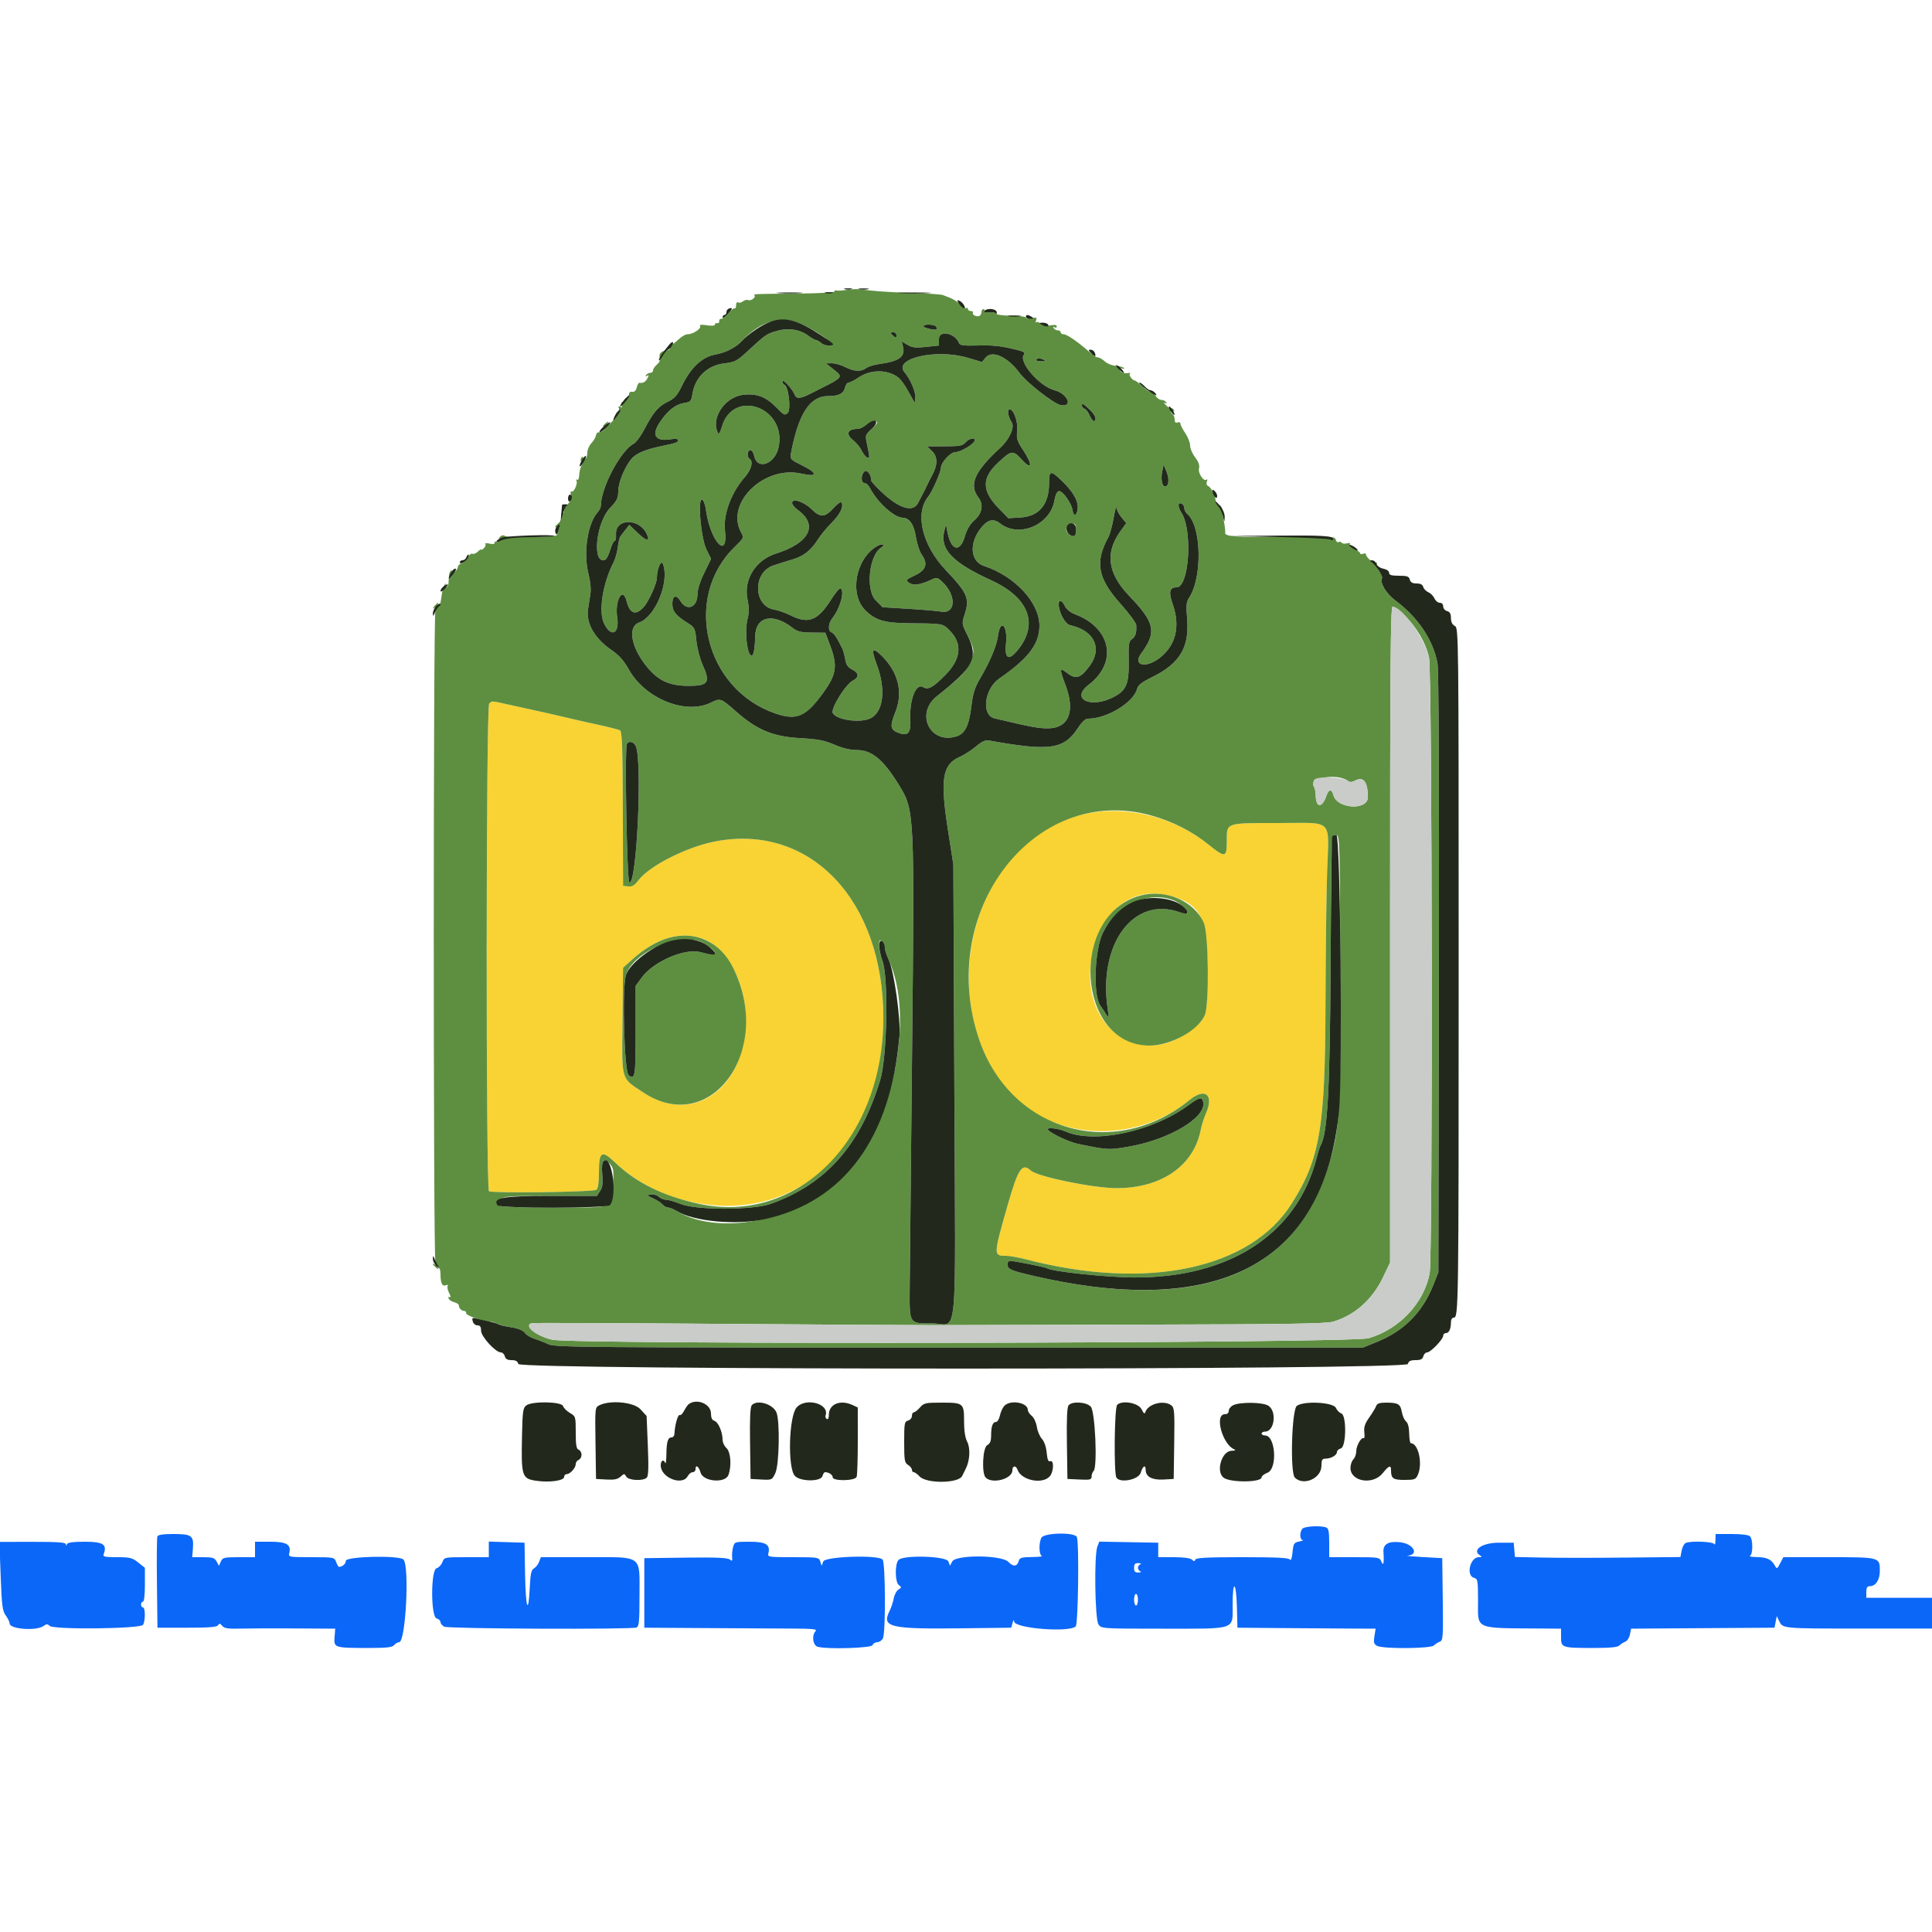 <svg id="svg" version="1.1" xmlns="http://www.w3.org/2000/svg" xmlns:xlink="http://www.w3.org/1999/xlink" width="400" height="400" viewBox="0, 0, 400,400"><g id="svgg"><path id="path0" d="M101.280 145.680 C 100.618 146.342,100.579 246.216,101.240 246.625 C 101.983 247.084,122.913 246.804,123.487 246.328 C 123.824 246.048,124.000 244.836,124.000 242.800 C 124.000 238.387,124.566 238.022,127.321 240.658 C 130.907 244.090,135.756 246.812,140.856 248.256 C 163.914 254.786,182.862 237.901,182.887 210.800 C 182.909 186.407,167.766 170.458,148.135 174.197 C 142.249 175.318,134.496 179.226,132.209 182.223 C 131.369 183.325,130.885 183.618,130.062 183.523 L 129.000 183.400 128.947 167.442 C 128.904 154.391,128.794 151.432,128.347 151.198 C 128.046 151.041,126.000 150.523,123.800 150.046 C 121.600 149.570,118.720 148.916,117.400 148.594 C 115.234 148.066,113.505 147.678,104.800 145.770 C 101.669 145.084,101.871 145.089,101.280 145.680 M222.800 168.989 C 202.555 175.106,193.960 203.080,206.289 222.726 C 214.431 235.699,233.567 238.093,246.300 227.730 C 249.514 225.114,251.390 226.647,249.686 230.499 C 249.265 231.449,248.790 232.930,248.628 233.789 C 247.217 241.310,240.552 245.978,231.199 245.994 C 226.417 246.002,214.811 243.622,213.420 242.348 C 211.623 240.702,210.800 241.920,208.660 249.400 C 205.650 259.923,205.647 260.000,208.276 260.000 C 208.999 260.000,210.898 260.339,212.496 260.754 C 237.509 267.251,258.855 262.761,267.426 249.200 C 273.326 239.864,274.381 233.520,274.436 207.031 C 274.455 197.554,274.604 185.660,274.766 180.600 C 275.130 169.205,276.310 170.400,264.697 170.400 C 253.683 170.400,254.000 170.294,254.000 173.990 C 254.000 177.623,253.723 177.685,250.191 174.844 C 242.487 168.647,231.620 166.324,222.800 168.989 M242.126 185.433 C 248.543 187.095,250.000 189.948,250.000 200.846 C 250.000 209.994,249.831 210.701,247.120 212.923 C 235.995 222.039,222.878 212.255,226.208 197.325 C 228.238 188.222,234.587 183.479,242.126 185.433 M145.097 194.207 C 150.253 195.738,154.400 203.206,154.400 210.958 C 154.400 225.322,143.555 233.084,133.151 226.168 C 128.481 223.063,128.746 223.984,128.882 211.305 L 129.000 200.364 131.000 198.568 C 135.785 194.273,140.455 192.828,145.097 194.207 " stroke="none" fill="#f8d333" fill-rule="evenodd"></path><path id="path1" d="M175.200 60.037 C 174.210 60.181,173.265 60.221,173.100 60.126 C 172.935 60.031,172.800 60.124,172.800 60.333 C 172.800 60.559,169.584 60.742,164.900 60.782 C 155.984 60.858,155.927 60.860,156.197 61.130 C 156.574 61.507,155.537 62.351,154.966 62.131 C 154.649 62.010,154.130 62.126,153.812 62.390 C 153.495 62.653,153.047 62.753,152.818 62.611 C 152.578 62.463,152.400 62.713,152.400 63.200 C 152.400 63.666,152.259 63.960,152.087 63.853 C 151.914 63.747,151.354 64.186,150.842 64.830 C 150.329 65.473,149.660 66.000,149.355 66.000 C 149.050 66.000,148.845 66.225,148.900 66.500 C 148.955 66.775,148.775 66.955,148.500 66.900 C 148.225 66.845,148.000 66.982,148.000 67.205 C 148.000 67.455,147.368 67.508,146.339 67.344 C 145.227 67.166,144.763 67.216,144.935 67.495 C 145.262 68.024,143.501 69.200,142.383 69.200 C 141.919 69.200,140.997 69.741,140.336 70.403 C 139.674 71.064,138.970 71.505,138.771 71.382 C 138.572 71.259,138.516 71.438,138.647 71.779 C 138.778 72.121,138.686 72.422,138.443 72.450 C 136.929 72.621,136.326 73.136,136.606 74.019 C 136.759 74.500,136.549 75.022,136.022 75.474 C 135.570 75.861,135.200 76.408,135.200 76.689 C 135.200 76.970,134.941 77.200,134.624 77.200 C 134.307 77.200,133.919 77.408,133.762 77.662 C 133.577 77.961,133.653 78.014,133.978 77.814 C 134.372 77.570,134.382 77.686,134.026 78.352 C 133.621 79.109,133.144 79.366,132.340 79.261 C 132.197 79.242,131.967 79.677,131.829 80.228 C 131.665 80.879,131.340 81.190,130.898 81.115 C 130.450 81.039,130.216 81.272,130.209 81.800 C 130.204 82.240,129.975 82.555,129.700 82.500 C 129.425 82.445,129.245 82.625,129.300 82.900 C 129.355 83.175,129.181 83.357,128.914 83.305 C 128.615 83.246,128.526 83.463,128.682 83.870 C 128.862 84.339,128.788 84.440,128.425 84.216 C 128.054 83.986,127.982 84.112,128.160 84.674 C 128.327 85.199,128.038 85.861,127.267 86.725 C 126.139 87.989,125.275 88.462,125.853 87.500 C 126.057 87.160,125.937 87.176,125.477 87.549 C 124.744 88.143,124.549 88.602,125.200 88.200 C 125.799 87.830,125.682 88.375,125.021 89.036 C 124.703 89.354,124.232 89.566,123.975 89.507 C 123.717 89.448,123.450 89.734,123.382 90.143 C 123.314 90.552,122.885 91.284,122.429 91.769 C 121.973 92.254,121.600 93.124,121.600 93.702 C 121.600 94.819,120.977 95.531,120.708 94.723 C 120.608 94.424,120.445 94.507,120.278 94.941 C 120.117 95.360,120.168 95.543,120.405 95.397 C 120.918 95.080,120.906 95.454,120.373 96.451 C 120.137 96.891,119.930 97.773,119.912 98.411 C 119.893 99.080,119.709 99.467,119.478 99.324 C 119.257 99.188,119.196 99.271,119.343 99.508 C 119.689 100.068,118.794 102.043,118.325 101.754 C 118.129 101.632,118.074 101.955,118.203 102.470 C 118.362 103.105,118.174 103.692,117.619 104.287 C 117.169 104.771,116.800 105.455,116.800 105.807 C 116.800 106.159,116.637 106.346,116.437 106.223 C 116.238 106.100,116.169 106.358,116.284 106.798 C 116.421 107.325,116.171 107.865,115.546 108.385 C 115.026 108.819,114.810 109.179,115.067 109.187 C 115.323 109.194,115.631 108.975,115.751 108.700 C 115.870 108.425,115.860 108.740,115.728 109.400 C 115.596 110.060,115.409 110.690,115.312 110.800 C 114.957 111.205,105.247 111.395,104.639 111.009 C 104.211 110.738,103.865 110.782,103.511 111.154 C 103.088 111.597,103.173 111.645,104.000 111.428 L 105.000 111.167 104.005 111.748 C 103.458 112.068,102.873 112.245,102.705 112.141 C 102.537 112.038,102.400 112.147,102.400 112.384 C 102.400 112.651,101.996 112.714,101.340 112.549 C 100.748 112.401,100.377 112.441,100.498 112.642 C 100.618 112.839,100.465 113.232,100.158 113.516 C 99.851 113.799,99.600 113.922,99.600 113.787 C 99.600 113.653,99.307 113.836,98.948 114.194 C 98.590 114.553,98.072 114.760,97.798 114.655 C 97.524 114.549,97.108 114.883,96.874 115.397 C 96.640 115.910,96.078 116.448,95.624 116.592 C 95.171 116.736,94.800 117.084,94.800 117.365 C 94.800 117.646,94.432 118.209,93.983 118.616 C 93.186 119.337,93.173 119.336,93.447 118.578 C 93.613 118.118,93.579 117.937,93.364 118.136 C 93.164 118.321,92.982 118.771,92.959 119.136 C 92.937 119.501,92.892 120.205,92.859 120.700 C 92.827 121.195,92.609 121.600,92.376 121.600 C 92.143 121.600,92.082 121.375,92.241 121.100 C 92.399 120.825,92.374 120.740,92.186 120.912 C 91.796 121.266,91.607 121.961,91.318 124.100 C 91.207 124.925,90.944 125.600,90.734 125.600 C 90.525 125.600,90.464 125.420,90.600 125.200 C 91.002 124.549,90.543 124.744,89.949 125.477 C 89.494 126.037,89.493 126.097,89.943 125.827 C 90.371 125.569,90.414 125.700,90.143 126.450 C 89.695 127.692,89.695 259.908,90.143 261.150 C 90.383 261.815,90.353 262.018,90.043 261.826 C 89.357 261.403,89.520 261.837,90.277 262.451 C 90.853 262.919,90.903 262.917,90.615 262.438 C 90.385 262.057,90.425 261.968,90.738 262.162 C 90.992 262.319,91.200 263.052,91.200 263.791 C 91.200 265.665,91.547 266.395,92.299 266.107 C 92.665 265.966,92.828 266.031,92.686 266.261 C 92.551 266.479,92.694 267.145,93.004 267.742 C 93.313 268.338,93.370 268.705,93.131 268.557 C 92.878 268.401,92.772 268.516,92.878 268.833 C 92.978 269.133,93.496 269.481,94.030 269.607 C 94.563 269.733,95.000 270.038,95.000 270.285 C 95.000 270.860,95.535 271.395,96.133 271.418 C 96.390 271.428,96.559 271.642,96.509 271.892 C 96.420 272.334,100.039 273.600,101.388 273.600 C 101.753 273.600,102.409 273.791,102.845 274.024 C 103.281 274.257,104.643 274.612,105.872 274.812 C 107.340 275.051,108.296 275.444,108.655 275.957 C 108.956 276.387,109.877 276.948,110.701 277.204 C 111.526 277.460,112.830 277.968,113.600 278.334 C 114.892 278.949,121.459 279.000,198.600 279.000 L 282.200 279.000 284.951 277.884 C 290.789 275.516,294.555 271.694,296.863 265.796 L 297.800 263.400 297.907 201.430 C 297.977 161.546,297.873 138.693,297.617 137.307 C 296.731 132.517,293.559 127.785,288.936 124.358 C 286.954 122.889,285.595 120.580,286.166 119.655 C 286.289 119.456,286.020 118.825,285.569 118.251 C 285.117 117.677,284.878 116.998,285.036 116.742 C 285.209 116.461,285.150 116.384,284.886 116.547 C 284.461 116.809,282.800 115.368,282.800 114.737 C 282.800 114.566,282.530 114.529,282.200 114.655 C 281.870 114.782,281.600 114.730,281.600 114.540 C 281.600 114.351,281.059 113.956,280.398 113.663 C 279.722 113.364,279.312 112.943,279.460 112.702 C 279.631 112.426,279.418 112.354,278.863 112.499 C 278.389 112.623,277.898 112.559,277.773 112.356 C 277.647 112.153,277.365 112.098,277.145 112.234 C 276.926 112.369,276.659 112.147,276.553 111.740 C 276.370 111.040,275.814 111.007,266.310 111.131 C 255.941 111.267,253.512 111.103,253.662 110.279 C 253.710 110.016,253.597 108.990,253.411 108.000 C 253.225 107.010,253.042 105.840,253.004 105.400 C 252.965 104.960,252.679 104.600,252.367 104.599 C 252.055 104.598,251.780 104.328,251.755 103.999 C 251.669 102.841,250.738 100.862,250.179 100.647 C 249.832 100.514,249.713 100.154,249.870 99.715 C 250.012 99.322,249.982 99.132,249.804 99.293 C 249.232 99.811,247.993 97.967,248.244 96.968 C 248.403 96.335,248.150 95.618,247.438 94.685 C 246.867 93.937,246.400 92.837,246.400 92.241 C 246.400 91.645,245.950 90.495,245.400 89.686 C 244.850 88.877,244.400 87.992,244.400 87.720 C 244.400 87.444,244.134 87.327,243.800 87.455 C 243.387 87.614,243.200 87.430,243.200 86.866 C 243.200 86.416,243.020 85.936,242.800 85.800 C 242.580 85.664,242.400 85.373,242.400 85.153 C 242.400 84.933,242.608 84.881,242.862 85.038 C 243.150 85.216,243.215 85.148,243.034 84.855 C 242.875 84.598,242.622 84.457,242.472 84.542 C 242.323 84.628,241.840 84.333,241.400 83.887 C 240.960 83.442,240.853 83.223,241.162 83.400 C 241.539 83.617,241.630 83.572,241.438 83.262 C 241.281 83.008,240.847 82.800,240.473 82.800 C 240.099 82.800,239.568 82.440,239.293 82.000 C 239.018 81.560,238.570 81.199,238.297 81.198 C 238.023 81.197,237.225 80.657,236.522 79.998 C 235.819 79.339,235.131 78.800,234.993 78.800 C 234.503 78.800,233.643 77.690,233.919 77.414 C 234.074 77.260,234.020 77.170,233.800 77.214 C 232.862 77.403,232.070 77.161,231.863 76.620 C 231.705 76.208,231.837 76.111,232.320 76.284 C 232.702 76.421,232.859 76.373,232.678 76.175 C 232.500 75.980,231.739 75.782,230.986 75.734 C 230.233 75.686,229.219 75.276,228.733 74.823 C 228.247 74.370,227.613 74.000,227.325 74.000 C 227.036 74.000,226.453 73.685,226.029 73.300 C 223.497 71.002,220.936 69.200,220.203 69.200 C 219.872 69.200,219.600 69.020,219.600 68.800 C 219.600 68.580,219.341 68.400,219.024 68.400 C 218.707 68.400,218.319 68.192,218.162 67.938 C 217.985 67.652,218.052 67.585,218.338 67.762 C 218.592 67.919,218.800 67.837,218.800 67.579 C 218.800 67.263,218.357 67.194,217.439 67.366 C 216.494 67.544,215.898 67.441,215.487 67.030 C 215.162 66.704,214.755 66.565,214.584 66.719 C 214.413 66.874,214.383 66.691,214.519 66.314 C 214.726 65.735,214.578 65.664,213.582 65.864 C 212.932 65.994,212.399 65.942,212.397 65.750 C 212.396 65.558,211.010 65.383,209.318 65.362 C 207.542 65.339,206.181 65.144,206.100 64.900 C 206.022 64.666,205.412 64.562,204.737 64.669 C 203.926 64.797,203.604 64.716,203.781 64.431 C 203.927 64.194,203.857 64.000,203.624 64.000 C 203.391 64.000,203.200 64.259,203.200 64.576 C 203.200 64.893,203.036 65.254,202.836 65.378 C 202.319 65.697,201.160 65.188,201.426 64.758 C 201.548 64.561,201.367 64.400,201.024 64.400 C 200.681 64.400,200.400 64.209,200.400 63.976 C 200.400 63.743,200.225 63.661,200.011 63.793 C 199.797 63.926,199.302 63.650,198.911 63.181 C 198.327 62.479,197.266 61.830,196.000 61.399 C 195.890 61.362,195.530 61.220,195.200 61.085 C 194.870 60.949,191.990 60.753,188.800 60.648 C 183.764 60.483,181.209 60.304,177.800 59.876 C 177.360 59.821,176.190 59.893,175.200 60.037 M165.034 66.739 C 168.459 67.991,173.274 71.369,171.865 71.530 C 171.227 71.603,170.424 71.384,170.033 71.030 C 169.650 70.683,169.161 70.400,168.946 70.400 C 168.731 70.400,167.971 69.969,167.257 69.442 C 165.540 68.175,163.077 67.835,160.734 68.540 C 158.618 69.177,158.592 69.195,154.272 73.177 C 152.593 74.724,152.039 74.989,149.983 75.232 C 146.438 75.650,143.918 78.072,143.353 81.606 C 143.115 83.091,142.986 83.225,141.566 83.452 C 139.859 83.725,138.222 85.025,136.650 87.356 C 134.822 90.066,135.648 91.458,138.787 90.956 C 139.819 90.791,140.400 90.850,140.400 91.122 C 140.400 91.586,140.067 91.704,136.800 92.397 C 133.443 93.109,131.568 93.933,130.650 95.100 C 129.241 96.892,128.000 99.995,127.996 101.740 C 127.992 103.139,127.730 103.674,126.325 105.143 C 123.351 108.253,122.516 116.965,125.295 115.895 C 125.573 115.788,126.045 114.868,126.344 113.850 C 126.643 112.833,127.054 112.000,127.257 112.000 C 127.459 112.000,127.585 111.408,127.536 110.685 C 127.307 107.276,132.379 107.201,133.923 110.591 C 134.654 112.196,133.843 112.078,132.005 110.313 L 130.283 108.658 129.541 109.629 C 129.134 110.163,128.648 110.788,128.461 111.017 C 128.275 111.247,128.030 112.259,127.916 113.266 C 127.803 114.273,127.399 115.705,127.019 116.449 C 124.778 120.830,123.880 126.584,125.052 129.053 C 126.484 132.070,128.300 131.275,127.788 127.856 C 127.255 124.304,128.921 121.343,129.718 124.427 C 130.403 127.080,131.600 127.510,133.258 125.700 C 134.291 124.574,135.998 120.806,136.002 119.647 C 136.009 117.781,136.890 115.773,137.264 116.772 C 138.651 120.481,135.691 127.713,132.303 128.894 C 130.152 129.644,130.503 133.247,133.084 136.919 C 135.728 140.681,138.188 142.000,142.564 142.000 C 146.705 142.000,147.137 141.330,145.431 137.548 C 144.898 136.367,144.335 134.173,144.181 132.674 C 143.912 130.052,143.841 129.910,142.337 128.960 C 139.901 127.422,139.200 126.545,139.200 125.033 C 139.200 123.281,140.005 123.011,140.894 124.465 C 142.217 126.628,144.400 125.759,144.400 123.069 C 144.400 122.085,144.927 120.417,145.811 118.604 L 147.222 115.710 146.261 113.755 C 145.107 111.410,144.389 103.067,145.372 103.445 C 145.661 103.556,146.012 104.491,146.152 105.523 C 147.045 112.103,150.818 116.176,150.097 109.782 C 149.721 106.451,151.432 101.912,154.273 98.699 C 155.568 97.234,156.003 95.496,155.200 95.000 C 154.600 94.629,154.719 93.200,155.350 93.200 C 155.653 93.200,156.005 93.724,156.133 94.364 C 156.747 97.437,160.468 96.127,161.205 92.578 C 162.917 84.328,151.792 80.338,149.452 88.363 C 149.167 89.340,148.839 89.973,148.722 89.770 C 147.014 86.783,149.954 82.205,153.878 81.740 C 156.637 81.413,158.587 82.150,160.691 84.314 C 162.312 85.983,162.499 86.073,163.097 85.474 C 163.816 84.755,163.244 79.948,162.406 79.669 C 162.183 79.594,162.000 79.272,162.000 78.953 C 162.000 78.294,164.122 80.608,164.520 81.700 C 164.865 82.648,165.735 82.581,167.941 81.433 C 168.963 80.901,170.652 80.048,171.694 79.537 C 172.736 79.026,173.675 78.382,173.780 78.107 C 173.973 77.606,173.868 77.482,172.000 76.013 L 171.000 75.227 172.215 75.213 C 172.884 75.206,174.137 75.560,175.000 76.000 C 176.833 76.935,178.298 77.003,179.354 76.204 C 179.769 75.890,180.939 75.521,181.954 75.384 C 186.177 74.815,187.483 73.866,186.952 71.752 L 186.685 70.687 187.886 71.396 C 188.871 71.978,189.564 72.054,191.743 71.821 L 194.400 71.536 194.400 70.168 C 194.400 68.262,197.758 68.951,198.552 71.020 C 198.739 71.506,199.472 71.606,202.292 71.531 C 205.730 71.439,207.279 71.613,210.705 72.477 C 212.014 72.807,212.312 73.024,211.988 73.415 C 210.790 74.858,215.160 79.958,218.301 80.784 C 221.102 81.521,222.261 84.392,219.537 83.847 C 218.163 83.573,212.535 79.177,211.158 77.304 C 208.620 73.849,205.387 72.387,204.020 74.075 L 203.311 74.950 200.356 74.074 C 193.794 72.129,184.771 74.231,187.305 77.115 C 188.439 78.406,189.647 81.261,189.512 82.330 L 189.377 83.400 188.589 81.980 C 186.722 78.619,186.161 77.983,184.500 77.344 C 182.324 76.508,179.692 76.837,177.695 78.194 C 176.880 78.747,175.990 79.200,175.715 79.200 C 175.440 79.200,175.101 79.655,174.962 80.211 C 174.634 81.515,173.684 82.000,171.457 82.000 C 167.646 82.000,165.275 85.694,163.719 94.056 C 163.539 95.020,163.753 95.225,166.178 96.419 C 169.346 97.978,169.244 98.824,165.979 98.071 C 158.251 96.287,150.159 104.082,153.408 110.182 C 154.036 111.360,154.032 111.368,152.119 113.226 C 141.290 123.740,145.947 142.747,160.571 147.729 C 164.961 149.224,166.856 148.395,170.466 143.400 C 173.215 139.596,173.459 137.848,171.841 133.549 L 170.882 131.000 168.093 130.970 C 165.829 130.945,165.087 130.769,164.152 130.033 C 160.061 126.816,156.447 127.601,156.353 131.729 C 156.279 134.952,155.915 136.264,155.300 135.522 C 154.541 134.606,154.224 130.324,154.757 128.205 C 155.111 126.800,155.111 125.810,154.758 124.078 C 153.921 119.980,156.439 115.947,160.666 114.612 C 167.662 112.404,169.500 108.662,165.122 105.544 C 164.505 105.105,164.000 104.465,164.000 104.123 C 164.000 103.073,166.408 103.846,168.009 105.408 C 169.849 107.205,170.776 107.166,172.539 105.215 C 173.338 104.331,174.083 103.810,174.223 104.038 C 174.727 104.853,173.933 106.488,172.182 108.239 C 171.197 109.224,169.949 110.731,169.408 111.587 C 167.897 113.980,166.406 115.157,164.000 115.854 C 162.790 116.204,161.020 116.761,160.066 117.092 C 155.790 118.573,155.969 125.491,160.302 126.215 C 161.126 126.353,162.672 126.901,163.737 127.433 C 167.381 129.252,169.321 128.489,172.057 124.157 C 172.946 122.750,173.837 121.699,174.037 121.823 C 174.928 122.373,173.956 125.912,172.356 127.947 C 171.464 129.081,171.366 130.625,172.166 130.932 C 172.682 131.130,173.288 132.034,174.355 134.200 C 174.572 134.640,174.859 135.675,174.992 136.499 C 175.176 137.627,175.529 138.149,176.418 138.609 C 177.879 139.365,177.928 140.203,176.552 140.923 C 175.046 141.713,171.944 146.747,172.418 147.633 C 173.172 149.042,177.971 149.743,180.131 148.759 C 182.915 147.490,183.486 142.779,181.495 137.500 C 180.291 134.306,180.613 133.839,182.629 135.856 C 186.003 139.230,186.995 143.377,185.388 147.394 C 184.178 150.419,184.302 151.122,186.163 151.785 C 188.020 152.447,188.621 151.694,188.473 148.889 C 188.262 144.879,189.667 141.350,191.115 142.254 C 192.143 142.896,193.144 142.357,195.694 139.786 C 199.004 136.448,199.321 133.241,196.608 130.528 C 195.146 129.066,195.320 129.097,188.000 129.034 C 183.131 128.993,181.210 128.410,179.148 126.348 C 175.796 122.996,177.130 115.693,181.573 113.077 C 182.629 112.455,183.451 112.751,182.426 113.384 C 179.926 114.929,179.185 122.171,181.308 124.295 L 182.731 125.718 188.066 126.046 C 191.000 126.227,194.061 126.488,194.869 126.627 C 197.934 127.155,198.049 123.191,195.050 120.427 C 194.040 119.497,193.938 119.482,192.695 120.074 C 190.558 121.093,189.068 121.284,188.202 120.651 C 187.461 120.109,187.525 120.028,189.409 119.136 C 191.744 118.030,192.179 116.736,190.846 114.864 C 190.402 114.241,189.854 112.576,189.629 111.165 C 189.212 108.546,188.283 107.215,186.856 107.188 C 185.123 107.155,181.664 104.014,180.151 101.100 C 179.837 100.495,179.314 100.000,178.990 100.000 C 178.213 100.000,178.216 98.251,178.993 97.606 C 179.544 97.149,180.400 98.327,180.400 99.541 C 180.400 99.700,181.255 100.651,182.300 101.654 C 186.099 105.301,189.026 106.219,190.097 104.100 C 190.403 103.495,190.847 102.640,191.083 102.200 C 191.320 101.760,191.722 100.950,191.977 100.400 C 192.231 99.850,192.686 98.950,192.988 98.400 C 194.152 96.278,194.161 94.598,193.016 93.453 L 191.964 92.400 195.586 92.400 C 198.713 92.400,199.301 92.291,199.893 91.600 C 200.644 90.722,202.106 90.488,201.765 91.300 C 201.437 92.083,198.842 93.600,197.830 93.600 C 196.781 93.600,194.800 95.758,194.800 96.902 C 194.800 97.721,192.979 101.843,192.194 102.800 C 189.351 106.265,190.900 112.838,195.775 118.000 C 200.339 122.831,200.793 123.892,199.720 127.214 C 199.107 129.112,199.112 129.149,200.351 131.628 C 201.843 134.614,201.855 134.836,200.661 137.400 C 199.753 139.349,198.609 140.502,194.000 144.116 C 189.372 147.745,192.596 154.250,198.119 152.427 C 199.848 151.856,200.655 150.131,201.150 145.942 C 201.427 143.605,201.835 142.333,202.883 140.542 C 205.045 136.847,206.357 133.714,206.642 131.565 C 207.118 127.983,208.669 129.528,208.284 133.200 C 207.957 136.320,208.785 136.884,210.573 134.759 C 215.163 129.304,213.124 123.754,205.200 120.131 C 197.062 116.410,194.495 113.659,195.546 109.781 L 195.866 108.600 196.168 110.193 C 196.900 114.040,198.771 114.481,199.770 111.042 C 200.204 109.550,200.829 108.506,201.799 107.655 C 203.353 106.290,203.666 104.450,202.587 103.024 C 200.557 100.339,201.731 97.651,207.098 92.706 C 209.003 90.950,210.128 88.455,209.468 87.447 C 208.724 86.313,208.471 84.860,209.000 84.763 C 209.828 84.611,210.810 87.339,210.600 89.207 C 210.423 90.782,210.577 91.287,211.799 93.142 C 213.799 96.180,213.715 97.491,211.661 95.267 C 209.705 93.148,209.467 93.169,206.730 95.700 C 203.182 98.983,203.220 101.633,206.868 105.347 L 208.780 107.294 211.368 107.130 C 215.158 106.888,217.200 104.405,217.200 100.036 C 217.200 97.415,217.501 97.331,219.644 99.355 C 222.119 101.693,223.282 103.674,223.126 105.289 C 222.980 106.812,222.263 107.047,222.064 105.637 C 221.860 104.194,219.972 101.547,219.246 101.687 C 218.851 101.763,218.509 102.460,218.318 103.580 C 217.444 108.701,210.964 111.447,207.038 108.359 C 205.637 107.256,204.411 107.586,202.992 109.446 C 200.587 112.599,200.934 116.254,203.726 117.175 C 210.132 119.290,215.200 124.753,215.200 129.545 C 215.200 133.335,212.934 136.317,206.888 140.485 C 203.785 142.624,203.135 148.068,205.904 148.727 C 213.258 150.478,214.966 150.800,216.900 150.800 C 221.261 150.800,222.679 147.363,220.600 141.838 C 219.287 138.350,219.331 138.100,221.036 139.401 C 222.774 140.726,223.746 140.395,225.625 137.840 C 228.307 134.194,226.525 130.515,221.557 129.439 C 220.517 129.214,219.200 126.781,219.200 125.087 C 219.200 124.047,219.891 124.264,220.478 125.489 C 220.800 126.160,221.613 126.811,222.600 127.189 C 230.095 130.052,231.452 137.157,225.387 141.783 C 221.590 144.679,225.710 146.771,230.466 144.361 C 233.187 142.982,233.763 141.655,233.680 136.951 C 233.617 133.326,233.697 132.777,234.364 132.311 C 235.103 131.792,235.342 131.004,235.243 129.400 C 235.216 128.960,233.748 126.980,231.981 125.000 C 227.241 119.689,226.642 116.376,229.485 111.200 C 229.788 110.650,230.277 108.850,230.574 107.200 C 230.871 105.550,231.133 104.591,231.157 105.069 C 231.181 105.547,231.647 106.470,232.193 107.119 L 233.186 108.299 231.997 109.940 C 228.726 114.456,229.308 118.717,233.841 123.429 C 239.106 128.904,239.518 130.898,236.284 135.271 C 234.445 137.759,237.147 138.469,240.043 136.258 C 243.454 133.653,244.420 129.704,242.783 125.048 C 241.912 122.571,242.142 121.600,243.600 121.600 C 246.216 121.600,246.968 109.758,244.583 106.117 C 243.815 104.946,243.824 103.958,244.600 104.255 C 244.930 104.382,245.200 104.804,245.200 105.194 C 245.200 105.583,245.464 106.121,245.788 106.390 C 248.752 108.850,248.997 119.475,246.188 123.762 C 245.617 124.633,245.551 125.349,245.784 128.144 C 246.273 134.019,244.253 137.381,238.545 140.185 C 236.431 141.223,235.626 141.844,235.442 142.574 C 234.727 145.426,229.194 148.800,225.234 148.800 C 224.717 148.800,223.984 149.483,223.174 150.721 C 220.269 155.158,217.369 155.577,204.978 153.352 C 203.986 153.173,203.436 153.400,202.046 154.562 C 201.104 155.348,199.552 156.338,198.596 156.761 C 195.109 158.303,194.632 161.372,196.258 171.800 L 197.380 179.000 197.590 225.800 C 197.833 280.018,198.402 274.000,193.032 274.000 C 188.139 274.000,188.285 274.236,188.347 266.367 C 188.376 262.755,188.597 240.799,188.838 217.575 C 189.354 167.979,189.344 167.787,186.107 162.514 C 182.876 157.251,180.499 155.285,177.375 155.289 C 176.046 155.291,174.465 154.912,172.775 154.187 C 170.670 153.283,169.361 153.034,165.600 152.822 C 160.002 152.505,156.670 151.102,152.277 147.212 C 149.285 144.562,149.117 144.504,147.200 145.460 C 141.997 148.056,133.580 144.670,130.197 138.621 C 129.149 136.748,128.199 135.684,126.577 134.566 C 123.087 132.163,121.288 129.005,121.752 126.099 C 121.884 125.275,122.103 123.870,122.239 122.978 C 122.389 121.993,122.234 120.371,121.843 118.846 C 120.737 114.528,121.643 108.384,123.725 106.083 C 124.096 105.672,124.400 105.059,124.400 104.720 C 124.400 101.002,128.516 93.245,131.232 91.844 C 131.705 91.600,132.705 90.230,133.454 88.800 C 135.286 85.299,136.287 84.131,138.296 83.156 C 139.679 82.484,140.213 81.879,141.195 79.866 C 143.074 76.015,145.372 73.888,148.200 73.380 C 150.295 73.003,152.358 71.940,153.600 70.596 C 157.162 66.744,161.263 65.361,165.034 66.739 M193.816 67.627 C 193.961 67.861,194.017 68.110,193.940 68.179 C 193.642 68.447,191.200 67.890,191.200 67.555 C 191.200 67.050,193.499 67.113,193.816 67.627 M185.600 69.449 C 185.600 69.980,185.491 70.008,185.000 69.600 C 184.670 69.326,184.400 69.034,184.400 68.951 C 184.400 68.868,184.670 68.800,185.000 68.800 C 185.330 68.800,185.600 69.092,185.600 69.449 M216.400 74.647 C 216.400 74.731,215.939 74.800,215.376 74.800 C 214.813 74.800,214.454 74.637,214.577 74.438 C 214.782 74.106,216.400 74.292,216.400 74.647 M225.558 84.760 C 226.241 85.399,226.800 86.209,226.800 86.560 C 226.800 87.593,226.137 87.296,225.612 86.029 C 225.345 85.385,224.873 84.760,224.563 84.641 C 224.254 84.522,224.000 84.239,224.000 84.013 C 224.000 83.396,224.199 83.491,225.558 84.760 M181.600 87.511 C 181.600 87.682,181.040 88.313,180.355 88.914 C 179.317 89.826,179.151 90.205,179.355 91.203 C 180.120 94.938,180.118 94.906,179.553 94.722 C 179.249 94.623,178.730 93.985,178.400 93.304 C 178.070 92.623,177.305 91.678,176.700 91.204 C 175.021 89.888,175.423 88.800,177.588 88.800 C 177.986 88.800,178.736 88.446,179.256 88.013 C 180.201 87.226,181.600 86.926,181.600 87.511 M241.921 99.718 C 241.855 100.169,241.590 100.606,241.334 100.691 C 240.652 100.915,240.280 99.351,240.615 97.665 L 240.906 96.200 241.474 97.549 C 241.787 98.292,241.988 99.268,241.921 99.718 M222.800 109.533 C 222.800 110.968,222.489 111.276,221.547 110.772 C 220.260 110.083,220.629 108.400,222.067 108.400 C 222.605 108.400,222.800 108.701,222.800 109.533 M290.717 127.366 C 293.230 129.722,295.241 133.150,295.869 136.147 C 296.524 139.269,296.646 260.193,295.998 263.609 C 294.827 269.787,289.707 275.228,283.336 277.065 C 279.649 278.128,118.555 278.418,114.275 277.369 C 110.908 276.544,108.348 274.443,110.100 273.943 C 110.375 273.864,128.150 273.932,149.600 274.093 C 171.050 274.255,190.670 274.374,193.200 274.359 C 195.730 274.344,214.990 274.296,236.000 274.252 C 266.278 274.189,274.573 274.062,276.000 273.644 C 280.439 272.342,284.143 269.058,286.323 264.492 L 287.800 261.400 287.800 193.500 C 287.800 138.247,287.896 125.600,288.317 125.600 C 288.602 125.600,289.682 126.395,290.717 127.366 M104.800 145.770 C 113.505 147.678,115.234 148.066,117.400 148.594 C 118.720 148.916,121.600 149.570,123.800 150.046 C 126.000 150.523,128.046 151.041,128.347 151.198 C 128.794 151.432,128.904 154.391,128.947 167.442 L 129.000 183.400 130.062 183.523 C 130.885 183.618,131.369 183.325,132.209 182.223 C 134.496 179.226,142.249 175.318,148.135 174.197 C 167.766 170.458,182.909 186.407,182.887 210.800 C 182.864 235.899,165.111 253.711,144.600 249.214 C 137.238 247.600,131.719 244.868,127.321 240.658 C 124.566 238.022,124.000 238.387,124.000 242.800 C 124.000 244.836,123.824 246.048,123.487 246.328 C 122.913 246.804,101.983 247.084,101.240 246.625 C 100.579 246.216,100.618 146.342,101.280 145.680 C 101.871 145.089,101.669 145.084,104.800 145.770 M131.586 154.374 C 133.042 157.095,131.861 183.220,130.306 182.702 C 129.803 182.535,129.306 155.344,129.782 154.102 C 130.073 153.343,131.118 153.500,131.586 154.374 M279.114 161.708 C 279.471 161.995,279.918 161.965,280.587 161.607 C 282.293 160.694,283.200 161.883,283.200 165.036 C 283.200 167.854,276.838 167.495,276.072 164.633 C 275.710 163.278,275.092 163.343,274.600 164.788 C 273.715 167.392,272.427 167.282,272.400 164.600 C 272.393 163.940,272.223 163.140,272.022 162.822 C 270.869 161.000,277.027 160.033,279.114 161.708 M238.374 168.846 C 242.796 170.082,246.793 172.111,250.191 174.844 C 253.723 177.685,254.000 177.623,254.000 173.990 C 254.000 170.294,253.683 170.400,264.697 170.400 C 276.310 170.400,275.130 169.205,274.766 180.600 C 274.604 185.660,274.455 197.554,274.436 207.031 C 274.381 233.520,273.326 239.864,267.426 249.200 C 258.855 262.761,237.509 267.251,212.496 260.754 C 210.898 260.339,208.999 260.000,208.276 260.000 C 205.647 260.000,205.650 259.923,208.660 249.400 C 210.800 241.920,211.623 240.702,213.420 242.348 C 214.811 243.622,226.417 246.002,231.199 245.994 C 240.552 245.978,247.217 241.310,248.628 233.789 C 248.790 232.930,249.265 231.449,249.686 230.499 C 251.390 226.647,249.514 225.114,246.300 227.730 C 230.757 240.380,209.334 234.310,202.785 215.400 C 193.608 188.903,214.123 162.067,238.374 168.846 M277.506 199.605 C 277.630 230.585,277.433 233.791,274.904 241.800 C 267.663 264.733,246.646 272.122,212.400 263.773 C 209.127 262.975,208.600 262.695,208.600 261.756 C 208.600 261.240,208.854 261.025,209.400 261.080 C 210.873 261.228,216.409 262.358,216.779 262.587 C 217.891 263.274,229.189 264.468,234.800 264.491 C 254.593 264.574,268.492 255.508,272.568 239.857 C 272.893 238.610,273.251 237.441,273.364 237.259 C 274.841 234.868,275.343 226.059,275.486 200.000 C 275.637 172.227,275.618 172.668,276.699 172.876 C 277.357 173.003,277.406 174.626,277.506 199.605 M236.106 185.417 C 221.225 189.424,222.872 216.471,237.997 216.471 C 242.423 216.471,248.120 213.324,249.448 210.147 C 250.376 207.926,250.223 193.386,249.247 191.110 C 247.305 186.580,241.356 184.003,236.106 185.417 M242.985 186.394 C 244.321 186.902,246.249 188.685,245.871 189.063 C 245.711 189.223,244.987 189.139,244.262 188.877 C 234.762 185.442,227.349 195.329,229.322 208.800 C 229.600 210.693,229.572 210.882,229.122 210.153 C 228.835 209.687,228.240 208.795,227.800 208.170 C 226.272 206.002,226.621 196.555,228.358 193.094 C 231.243 187.344,237.702 184.386,242.985 186.394 M138.400 194.186 C 135.984 194.877,133.420 196.396,131.000 198.568 L 129.000 200.364 128.882 211.305 C 128.746 223.984,128.481 223.063,133.151 226.168 C 147.236 235.531,160.331 217.266,151.726 200.258 C 149.036 194.939,143.918 192.608,138.400 194.186 M144.092 194.656 C 145.954 194.963,149.154 197.556,147.706 197.583 C 147.214 197.593,146.034 197.392,145.083 197.138 C 141.760 196.249,135.262 199.065,132.804 202.459 L 131.600 204.120 131.600 213.436 C 131.600 222.924,131.495 223.596,130.159 222.620 C 129.241 221.949,128.756 204.687,129.577 201.927 C 130.848 197.659,138.642 193.754,144.092 194.656 M183.209 196.376 C 183.214 196.719,183.578 197.795,184.019 198.767 C 189.377 210.575,185.037 232.384,175.243 242.871 C 166.326 252.419,149.260 256.253,140.153 250.753 C 139.467 250.339,138.634 250.000,138.302 250.000 C 137.970 250.000,137.465 249.720,137.181 249.377 C 136.896 249.034,136.019 248.463,135.232 248.108 C 133.920 247.516,133.878 247.449,134.733 247.299 C 135.246 247.209,135.980 247.420,136.364 247.768 C 136.749 248.116,137.447 248.400,137.917 248.400 C 138.386 248.400,139.722 248.786,140.885 249.258 C 144.166 250.590,155.850 250.575,159.600 249.235 C 171.034 245.149,178.168 237.072,182.242 223.600 C 183.692 218.802,183.986 202.214,182.679 198.850 C 181.783 196.541,181.736 193.818,182.613 194.976 C 182.936 195.404,183.204 196.034,183.209 196.376 M249.124 228.304 C 249.596 231.498,241.858 236.022,233.510 237.432 C 229.518 238.107,229.320 238.095,223.168 236.827 C 221.439 236.471,217.852 234.809,217.020 233.979 C 216.371 233.332,218.982 233.547,220.651 234.279 C 226.549 236.863,238.628 234.279,246.000 228.856 C 248.381 227.104,248.933 227.007,249.124 228.304 M126.905 245.473 C 126.614 250.387,127.667 250.000,114.575 250.000 C 102.695 250.000,101.709 249.851,103.581 248.335 C 104.405 247.667,105.365 247.600,114.035 247.600 L 123.582 247.600 124.245 246.587 C 124.750 245.817,124.858 245.012,124.696 243.226 C 124.431 240.302,124.992 239.483,126.257 240.951 C 127.035 241.853,127.095 242.274,126.905 245.473 " stroke="none" fill="#5e8f41" fill-rule="evenodd"></path><path id="path2" d="M269.680 316.480 C 269.048 317.112,269.062 318.787,269.700 318.847 C 269.975 318.873,269.660 319.009,269.000 319.149 C 267.898 319.383,267.784 319.567,267.600 321.402 C 267.478 322.623,267.274 323.206,267.076 322.900 C 266.832 322.523,264.405 322.400,257.210 322.400 C 249.940 322.400,247.623 322.519,247.483 322.900 C 247.337 323.300,247.194 323.300,246.770 322.900 C 246.436 322.585,245.047 322.400,243.020 322.400 L 239.800 322.401 239.800 320.900 L 239.800 319.400 233.694 319.290 L 227.588 319.179 227.194 320.216 C 226.504 322.032,226.692 335.267,227.423 336.311 C 228.044 337.198,228.075 337.200,240.734 337.200 C 256.233 337.200,255.200 337.559,255.200 332.177 C 255.200 326.915,255.945 327.355,256.086 332.700 L 256.200 337.000 265.400 337.077 C 270.460 337.119,276.897 337.164,279.705 337.177 L 284.809 337.200 284.560 338.762 C 284.350 340.073,284.441 340.394,285.129 340.762 C 286.345 341.413,296.199 341.342,296.871 340.678 C 297.162 340.390,297.719 340.035,298.108 339.887 C 298.759 339.640,298.807 338.940,298.708 331.109 L 298.600 322.600 294.600 322.377 C 292.400 322.255,290.986 322.120,291.457 322.077 C 293.887 321.858,292.626 319.617,289.900 319.310 C 287.449 319.034,286.319 319.691,286.430 321.329 C 286.585 323.612,286.416 324.365,285.988 323.300 C 285.638 322.431,285.445 322.400,280.413 322.400 L 275.200 322.400 275.200 319.443 C 275.200 317.115,275.065 316.434,274.567 316.243 C 273.467 315.821,270.180 315.980,269.680 316.480 M32.580 318.109 C 32.472 318.388,32.433 322.753,32.492 327.809 L 32.600 337.000 38.715 337.000 C 43.295 337.000,44.911 336.870,45.151 336.481 C 45.404 336.071,45.584 336.099,46.015 336.618 C 46.450 337.142,47.207 337.256,49.780 337.185 C 51.551 337.136,56.691 337.119,61.203 337.148 L 69.406 337.200 69.267 338.944 C 69.093 341.135,69.251 341.187,76.051 341.195 C 80.058 341.199,81.205 341.076,81.600 340.600 C 81.874 340.270,82.340 340.000,82.635 340.000 C 84.002 340.000,84.820 324.180,83.520 322.880 C 82.612 321.972,71.600 322.228,71.600 323.157 C 71.600 323.788,70.890 324.400,70.157 324.400 C 70.060 324.400,69.809 323.950,69.600 323.400 C 69.224 322.410,69.170 322.400,64.447 322.400 C 59.958 322.400,59.687 322.355,59.873 321.641 C 60.355 319.799,59.401 319.200,55.986 319.200 L 52.800 319.200 52.800 320.800 L 52.800 322.400 49.461 322.400 C 46.393 322.400,46.090 322.472,45.724 323.292 L 45.326 324.184 44.849 323.292 C 44.441 322.529,44.041 322.400,42.083 322.400 L 39.794 322.400 39.938 320.590 C 40.149 317.945,39.687 317.600,35.938 317.600 C 33.748 317.600,32.715 317.756,32.580 318.109 M215.614 318.374 C 215.039 319.448,215.095 321.891,215.700 322.135 C 215.975 322.246,215.058 322.351,213.663 322.368 C 211.507 322.395,211.095 322.516,210.923 323.172 C 210.612 324.363,209.777 324.440,208.773 323.371 C 207.419 321.930,197.918 321.859,197.154 323.285 L 196.681 324.170 196.353 323.285 C 195.933 322.149,186.915 321.897,186.003 322.997 C 185.243 323.912,185.307 327.597,186.093 328.171 C 186.684 328.604,186.678 328.684,186.020 329.095 C 185.624 329.342,185.182 330.169,185.039 330.932 C 184.896 331.695,184.509 332.860,184.180 333.520 C 182.485 336.917,184.132 337.307,199.382 337.121 L 209.364 337.000 209.642 336.000 C 209.823 335.350,209.934 335.249,209.960 335.710 C 210.041 337.143,221.398 338.042,222.720 336.720 C 223.227 336.213,223.442 319.495,222.957 318.233 C 222.560 317.198,216.178 317.320,215.614 318.374 M355.168 318.900 C 355.151 319.615,355.046 319.975,354.935 319.700 C 354.725 319.178,350.240 318.980,349.044 319.439 C 348.702 319.570,348.308 320.282,348.170 321.022 L 347.917 322.366 336.459 322.483 C 330.156 322.547,322.445 322.546,319.323 322.479 L 313.646 322.358 313.523 320.879 L 313.400 319.400 310.275 319.400 C 306.920 319.400,304.672 320.913,306.400 322.008 C 306.892 322.320,306.853 322.389,306.180 322.394 C 304.346 322.408,303.473 326.232,305.200 326.684 C 305.936 326.876,306.001 327.235,306.013 331.147 C 306.032 337.569,304.859 337.046,319.500 337.169 L 323.200 337.200 323.200 338.953 C 323.200 341.139,323.344 341.187,329.871 341.195 C 333.350 341.198,334.894 341.051,335.271 340.678 C 335.562 340.390,336.119 340.035,336.508 339.887 C 336.898 339.740,337.325 339.075,337.458 338.409 L 337.700 337.200 342.750 337.161 C 345.528 337.139,352.208 337.094,357.595 337.061 L 367.390 337.000 367.626 335.800 L 367.862 334.600 368.381 335.669 C 369.114 337.179,369.065 337.175,385.319 337.174 L 400.000 337.173 400.000 333.986 L 400.000 330.800 393.200 330.800 L 386.400 330.800 386.400 329.600 C 386.400 328.700,386.585 328.400,387.138 328.400 C 388.346 328.400,389.200 327.091,389.200 325.240 C 389.200 322.389,389.240 322.400,378.639 322.400 L 369.221 322.400 368.565 323.669 C 367.955 324.847,367.878 324.883,367.483 324.169 C 366.757 322.856,365.873 322.427,363.800 322.381 C 362.700 322.357,362.025 322.246,362.300 322.135 C 362.943 321.876,362.959 318.719,362.320 318.080 C 362.024 317.784,360.569 317.600,358.520 317.600 L 355.200 317.600 355.168 318.900 M0.140 326.315 C 0.372 332.510,0.505 333.536,1.203 334.484 C 1.641 335.080,2.000 335.826,2.000 336.141 C 2.000 337.307,7.550 337.710,9.001 336.649 C 9.621 336.195,9.847 336.190,10.277 336.620 C 11.095 337.438,29.082 337.233,29.609 336.400 C 30.114 335.601,30.107 332.800,29.600 332.800 C 29.380 332.800,29.200 332.530,29.200 332.200 C 29.200 331.870,29.380 331.600,29.600 331.600 C 29.836 331.600,30.000 330.167,30.000 328.100 L 30.000 324.600 28.621 323.500 C 27.393 322.520,26.915 322.400,24.234 322.400 C 21.722 322.400,21.263 322.301,21.456 321.799 C 22.231 319.777,21.381 319.200,17.626 319.200 C 15.153 319.200,14.005 319.353,13.865 319.700 C 13.708 320.090,13.656 320.091,13.632 319.706 C 13.608 319.335,11.902 319.215,6.738 319.222 L -0.125 319.231 0.140 326.315 M101.200 320.785 L 101.200 322.400 96.590 322.400 C 91.995 322.400,91.979 322.403,91.585 323.439 C 91.368 324.010,90.833 324.571,90.395 324.685 C 89.165 325.007,89.169 334.762,90.400 335.084 C 90.840 335.199,91.200 335.536,91.200 335.833 C 91.200 336.129,91.548 336.558,91.974 336.786 C 92.808 337.233,130.625 337.395,131.767 336.957 C 132.307 336.750,132.400 335.791,132.400 330.427 C 132.400 321.771,133.272 322.400,121.264 322.400 L 111.980 322.400 111.612 323.368 C 111.410 323.900,110.931 324.511,110.547 324.725 C 109.987 325.039,109.816 325.829,109.676 328.758 C 109.396 334.624,108.829 332.948,108.710 325.900 L 108.600 319.400 104.900 319.285 L 101.200 319.170 101.200 320.785 M151.782 320.300 C 151.614 320.905,151.522 321.842,151.578 322.382 C 151.662 323.206,151.584 323.285,151.089 322.874 C 150.654 322.513,148.242 322.412,141.949 322.492 L 133.400 322.600 133.400 329.800 L 133.400 337.000 146.200 337.079 C 153.240 337.123,161.331 337.168,164.180 337.179 C 168.209 337.195,169.253 337.307,168.880 337.680 C 168.011 338.549,168.285 340.676,169.300 340.948 C 171.368 341.502,180.416 341.225,180.655 340.600 C 180.782 340.270,181.220 340.000,181.629 340.000 C 182.037 340.000,182.558 339.652,182.786 339.226 C 183.396 338.087,183.337 323.497,182.720 322.880 C 181.716 321.876,170.832 322.243,170.444 323.293 L 170.113 324.187 169.830 323.293 C 169.555 322.428,169.381 322.400,164.210 322.400 C 159.168 322.400,158.886 322.358,159.073 321.641 C 159.553 319.806,158.598 319.200,155.229 319.200 C 152.142 319.200,152.081 319.219,151.782 320.300 M236.100 323.865 C 235.825 323.976,235.600 324.307,235.600 324.600 C 235.600 324.893,235.825 325.224,236.100 325.335 C 236.375 325.446,236.195 325.551,235.700 325.568 C 234.998 325.593,234.800 325.380,234.800 324.600 C 234.800 323.820,234.998 323.607,235.700 323.632 C 236.195 323.649,236.375 323.754,236.100 323.865 M235.600 331.200 C 235.600 331.860,235.420 332.400,235.200 332.400 C 234.980 332.400,234.800 331.860,234.800 331.200 C 234.800 330.540,234.980 330.000,235.200 330.000 C 235.420 330.000,235.600 330.540,235.600 331.200 " stroke="none" fill="#0b67f8" fill-rule="evenodd"></path><path id="path3" d="M174.900 59.876 C 175.285 59.976,175.915 59.976,176.300 59.876 C 176.685 59.775,176.370 59.693,175.600 59.693 C 174.830 59.693,174.515 59.775,174.900 59.876 M177.900 59.882 C 178.395 59.978,179.205 59.978,179.700 59.882 C 180.195 59.787,179.790 59.709,178.800 59.709 C 177.810 59.709,177.405 59.787,177.900 59.882 M161.315 60.696 C 162.588 60.776,164.568 60.775,165.715 60.694 C 166.862 60.614,165.820 60.549,163.400 60.550 C 160.980 60.551,160.042 60.616,161.315 60.696 M170.900 60.676 C 171.285 60.776,171.915 60.776,172.300 60.676 C 172.685 60.575,172.370 60.493,171.600 60.493 C 170.830 60.493,170.515 60.575,170.900 60.676 M186.482 60.696 C 187.958 60.773,190.478 60.773,192.082 60.697 C 193.687 60.621,192.480 60.558,189.400 60.558 C 186.320 60.557,185.007 60.619,186.482 60.696 M198.497 62.807 C 199.163 63.873,200.166 64.258,199.620 63.238 C 199.401 62.829,198.950 62.390,198.617 62.262 C 198.110 62.067,198.090 62.156,198.497 62.807 M150.900 63.888 C 150.625 63.986,150.400 64.322,150.400 64.633 C 150.400 64.945,150.220 65.200,150.000 65.200 C 149.780 65.200,149.600 65.423,149.600 65.696 C 149.600 65.969,150.068 65.687,150.640 65.070 C 151.706 63.920,151.783 63.573,150.900 63.888 M203.781 64.431 C 203.604 64.716,203.926 64.797,204.737 64.669 C 205.455 64.556,206.037 64.667,206.148 64.938 C 206.252 65.192,206.351 65.085,206.368 64.700 C 206.404 63.902,204.246 63.678,203.781 64.431 M208.900 65.487 C 209.505 65.578,210.495 65.578,211.100 65.487 C 211.705 65.395,211.210 65.320,210.000 65.320 C 208.790 65.320,208.295 65.395,208.900 65.487 M212.400 65.600 C 212.400 65.820,212.805 65.997,213.300 65.994 C 214.028 65.989,214.085 65.914,213.600 65.600 C 212.824 65.099,212.400 65.099,212.400 65.600 M159.505 66.606 C 157.704 67.267,154.970 69.115,153.600 70.596 C 152.358 71.940,150.295 73.003,148.200 73.380 C 145.372 73.888,143.074 76.015,141.195 79.866 C 140.213 81.879,139.679 82.484,138.296 83.156 C 136.287 84.131,135.286 85.299,133.454 88.800 C 132.705 90.230,131.705 91.600,131.232 91.844 C 128.516 93.245,124.400 101.002,124.400 104.720 C 124.400 105.059,124.096 105.672,123.725 106.083 C 121.643 108.384,120.737 114.528,121.843 118.846 C 122.234 120.371,122.389 121.993,122.239 122.978 C 122.103 123.870,121.884 125.275,121.752 126.099 C 121.288 129.005,123.087 132.163,126.577 134.566 C 128.199 135.684,129.149 136.748,130.197 138.621 C 133.580 144.670,141.997 148.056,147.200 145.460 C 149.117 144.504,149.285 144.562,152.277 147.212 C 156.670 151.102,160.002 152.505,165.600 152.822 C 169.361 153.034,170.670 153.283,172.775 154.187 C 174.465 154.912,176.046 155.291,177.375 155.289 C 180.499 155.285,182.876 157.251,186.107 162.514 C 189.344 167.787,189.354 167.979,188.838 217.575 C 188.597 240.799,188.376 262.755,188.347 266.367 C 188.285 274.236,188.139 274.000,193.032 274.000 C 198.402 274.000,197.833 280.018,197.590 225.800 L 197.380 179.000 196.258 171.800 C 194.632 161.372,195.109 158.303,198.596 156.761 C 199.552 156.338,201.104 155.348,202.046 154.562 C 203.436 153.400,203.986 153.173,204.978 153.352 C 217.369 155.577,220.269 155.158,223.174 150.721 C 223.984 149.483,224.717 148.800,225.234 148.800 C 229.194 148.800,234.727 145.426,235.442 142.574 C 235.626 141.844,236.431 141.223,238.545 140.185 C 244.253 137.381,246.273 134.019,245.784 128.144 C 245.551 125.349,245.617 124.633,246.188 123.762 C 248.997 119.475,248.752 108.850,245.788 106.390 C 245.464 106.121,245.200 105.583,245.200 105.194 C 245.200 104.804,244.930 104.382,244.600 104.255 C 243.824 103.958,243.815 104.946,244.583 106.117 C 246.968 109.758,246.216 121.600,243.600 121.600 C 242.142 121.600,241.912 122.571,242.783 125.048 C 244.420 129.704,243.454 133.653,240.043 136.258 C 237.147 138.469,234.445 137.759,236.284 135.271 C 239.518 130.898,239.106 128.904,233.841 123.429 C 229.308 118.717,228.726 114.456,231.997 109.940 L 233.186 108.299 232.193 107.119 C 231.647 106.470,231.181 105.547,231.157 105.069 C 231.133 104.591,230.871 105.550,230.574 107.200 C 230.277 108.850,229.788 110.650,229.485 111.200 C 226.642 116.376,227.241 119.689,231.981 125.000 C 233.748 126.980,235.216 128.960,235.243 129.400 C 235.342 131.004,235.103 131.792,234.364 132.311 C 233.697 132.777,233.617 133.326,233.680 136.951 C 233.763 141.655,233.187 142.982,230.466 144.361 C 225.710 146.771,221.590 144.679,225.387 141.783 C 231.452 137.157,230.095 130.052,222.600 127.189 C 221.613 126.811,220.800 126.160,220.478 125.489 C 219.891 124.264,219.200 124.047,219.200 125.087 C 219.200 126.781,220.517 129.214,221.557 129.439 C 226.525 130.515,228.307 134.194,225.625 137.840 C 223.746 140.395,222.774 140.726,221.036 139.401 C 219.331 138.100,219.287 138.350,220.600 141.838 C 222.679 147.363,221.261 150.800,216.900 150.800 C 214.966 150.800,213.258 150.478,205.904 148.727 C 203.135 148.068,203.785 142.624,206.888 140.485 C 212.934 136.317,215.200 133.335,215.200 129.545 C 215.200 124.753,210.132 119.290,203.726 117.175 C 200.934 116.254,200.587 112.599,202.992 109.446 C 204.411 107.586,205.637 107.256,207.038 108.359 C 210.964 111.447,217.444 108.701,218.318 103.580 C 218.509 102.460,218.851 101.763,219.246 101.687 C 219.972 101.547,221.860 104.194,222.064 105.637 C 222.263 107.047,222.980 106.812,223.126 105.289 C 223.282 103.674,222.119 101.693,219.644 99.355 C 217.501 97.331,217.200 97.415,217.200 100.036 C 217.200 104.405,215.158 106.888,211.368 107.130 L 208.780 107.294 206.868 105.347 C 203.220 101.633,203.182 98.983,206.730 95.700 C 209.467 93.169,209.705 93.148,211.661 95.267 C 213.715 97.491,213.799 96.180,211.799 93.142 C 210.577 91.287,210.423 90.782,210.600 89.207 C 210.810 87.339,209.828 84.611,209.000 84.763 C 208.471 84.860,208.724 86.313,209.468 87.447 C 210.128 88.455,209.003 90.950,207.098 92.706 C 201.731 97.651,200.557 100.339,202.587 103.024 C 203.666 104.450,203.353 106.290,201.799 107.655 C 200.829 108.506,200.204 109.550,199.770 111.042 C 198.771 114.481,196.900 114.040,196.168 110.193 L 195.866 108.600 195.546 109.781 C 194.495 113.659,197.062 116.410,205.200 120.131 C 213.124 123.754,215.163 129.304,210.573 134.759 C 208.785 136.884,207.957 136.320,208.284 133.200 C 208.669 129.528,207.118 127.983,206.642 131.565 C 206.357 133.714,205.045 136.847,202.883 140.542 C 201.835 142.333,201.427 143.605,201.150 145.942 C 200.655 150.131,199.848 151.856,198.119 152.427 C 192.596 154.250,189.372 147.745,194.000 144.116 C 201.598 138.159,202.615 136.159,200.351 131.628 C 199.112 129.149,199.107 129.112,199.720 127.214 C 200.793 123.892,200.339 122.831,195.775 118.000 C 190.900 112.838,189.351 106.265,192.194 102.800 C 192.979 101.843,194.800 97.721,194.800 96.902 C 194.800 95.758,196.781 93.600,197.830 93.600 C 198.842 93.600,201.437 92.083,201.765 91.300 C 202.106 90.488,200.644 90.722,199.893 91.600 C 199.301 92.291,198.713 92.400,195.586 92.400 L 191.964 92.400 193.016 93.453 C 194.161 94.598,194.152 96.278,192.988 98.400 C 192.686 98.950,192.231 99.850,191.977 100.400 C 191.722 100.950,191.320 101.760,191.083 102.200 C 190.847 102.640,190.403 103.495,190.097 104.100 C 189.026 106.219,186.099 105.301,182.300 101.654 C 181.255 100.651,180.400 99.700,180.400 99.541 C 180.400 98.327,179.544 97.149,178.993 97.606 C 178.216 98.251,178.213 100.000,178.990 100.000 C 179.314 100.000,179.837 100.495,180.151 101.100 C 181.664 104.014,185.123 107.155,186.856 107.188 C 188.283 107.215,189.212 108.546,189.629 111.165 C 189.854 112.576,190.402 114.241,190.846 114.864 C 192.179 116.736,191.744 118.030,189.409 119.136 C 187.525 120.028,187.461 120.109,188.202 120.651 C 189.068 121.284,190.558 121.093,192.695 120.074 C 193.938 119.482,194.040 119.497,195.050 120.427 C 198.049 123.191,197.934 127.155,194.869 126.627 C 194.061 126.488,191.000 126.227,188.066 126.046 L 182.731 125.718 181.308 124.295 C 179.185 122.171,179.926 114.929,182.426 113.384 C 183.451 112.751,182.629 112.455,181.573 113.077 C 177.130 115.693,175.796 122.996,179.148 126.348 C 181.210 128.410,183.131 128.993,188.000 129.034 C 195.320 129.097,195.146 129.066,196.608 130.528 C 199.321 133.241,199.004 136.448,195.694 139.786 C 193.144 142.357,192.143 142.896,191.115 142.254 C 189.667 141.350,188.262 144.879,188.473 148.889 C 188.621 151.694,188.020 152.447,186.163 151.785 C 184.302 151.122,184.178 150.419,185.388 147.394 C 186.995 143.377,186.003 139.230,182.629 135.856 C 180.613 133.839,180.291 134.306,181.495 137.500 C 183.486 142.779,182.915 147.490,180.131 148.759 C 177.971 149.743,173.172 149.042,172.418 147.633 C 171.944 146.747,175.046 141.713,176.552 140.923 C 177.928 140.203,177.879 139.365,176.418 138.609 C 175.529 138.149,175.176 137.627,174.992 136.499 C 174.859 135.675,174.572 134.640,174.355 134.200 C 173.288 132.034,172.682 131.130,172.166 130.932 C 171.366 130.625,171.464 129.081,172.356 127.947 C 173.956 125.912,174.928 122.373,174.037 121.823 C 173.837 121.699,172.946 122.750,172.057 124.157 C 169.321 128.489,167.381 129.252,163.737 127.433 C 162.672 126.901,161.126 126.353,160.302 126.215 C 155.969 125.491,155.790 118.573,160.066 117.092 C 161.020 116.761,162.790 116.204,164.000 115.854 C 166.406 115.157,167.897 113.980,169.408 111.587 C 169.949 110.731,171.197 109.224,172.182 108.239 C 173.933 106.488,174.727 104.853,174.223 104.038 C 174.083 103.810,173.338 104.331,172.539 105.215 C 170.776 107.166,169.849 107.205,168.009 105.408 C 166.408 103.846,164.000 103.073,164.000 104.123 C 164.000 104.465,164.505 105.105,165.122 105.544 C 169.500 108.662,167.662 112.404,160.666 114.612 C 156.439 115.947,153.921 119.980,154.758 124.078 C 155.111 125.810,155.111 126.800,154.757 128.205 C 154.224 130.324,154.541 134.606,155.300 135.522 C 155.915 136.264,156.279 134.952,156.353 131.729 C 156.447 127.601,160.061 126.816,164.152 130.033 C 165.087 130.769,165.829 130.945,168.093 130.970 L 170.882 131.000 171.841 133.549 C 173.459 137.848,173.215 139.596,170.466 143.400 C 166.856 148.395,164.961 149.224,160.571 147.729 C 145.947 142.747,141.290 123.740,152.119 113.226 C 154.032 111.368,154.036 111.360,153.408 110.182 C 150.159 104.082,158.251 96.287,165.979 98.071 C 169.244 98.824,169.346 97.978,166.178 96.419 C 163.753 95.225,163.539 95.020,163.719 94.056 C 165.275 85.694,167.646 82.000,171.457 82.000 C 173.684 82.000,174.634 81.515,174.962 80.211 C 175.101 79.655,175.440 79.200,175.715 79.200 C 175.990 79.200,176.880 78.747,177.695 78.194 C 179.692 76.837,182.324 76.508,184.500 77.344 C 186.161 77.983,186.722 78.619,188.589 81.980 L 189.377 83.400 189.512 82.330 C 189.647 81.261,188.439 78.406,187.305 77.115 C 184.771 74.231,193.794 72.129,200.356 74.074 L 203.311 74.950 204.020 74.075 C 205.387 72.387,208.620 73.849,211.158 77.304 C 212.535 79.177,218.163 83.573,219.537 83.847 C 222.261 84.392,221.102 81.521,218.301 80.784 C 215.160 79.958,210.790 74.858,211.988 73.415 C 212.312 73.024,212.014 72.807,210.705 72.477 C 207.279 71.613,205.730 71.439,202.292 71.531 C 199.472 71.606,198.739 71.506,198.552 71.020 C 197.758 68.951,194.400 68.262,194.400 70.168 L 194.400 71.536 191.743 71.821 C 189.564 72.054,188.871 71.978,187.886 71.396 L 186.685 70.687 186.952 71.752 C 187.483 73.866,186.177 74.815,181.954 75.384 C 180.939 75.521,179.769 75.890,179.354 76.204 C 178.298 77.003,176.833 76.935,175.000 76.000 C 174.137 75.560,172.884 75.206,172.215 75.213 L 171.000 75.227 172.000 76.013 C 173.868 77.482,173.973 77.606,173.780 78.107 C 173.675 78.382,172.736 79.026,171.694 79.537 C 170.652 80.048,168.963 80.901,167.941 81.433 C 165.735 82.581,164.865 82.648,164.520 81.700 C 164.122 80.608,162.000 78.294,162.000 78.953 C 162.000 79.272,162.183 79.594,162.406 79.669 C 163.244 79.948,163.816 84.755,163.097 85.474 C 162.499 86.073,162.312 85.983,160.691 84.314 C 158.587 82.150,156.637 81.413,153.878 81.740 C 149.954 82.205,147.014 86.783,148.722 89.770 C 148.839 89.973,149.167 89.340,149.452 88.363 C 151.792 80.338,162.917 84.328,161.205 92.578 C 160.468 96.127,156.747 97.437,156.133 94.364 C 156.005 93.724,155.653 93.200,155.350 93.200 C 154.719 93.200,154.600 94.629,155.200 95.000 C 156.003 95.496,155.568 97.234,154.273 98.699 C 151.432 101.912,149.721 106.451,150.097 109.782 C 150.818 116.176,147.045 112.103,146.152 105.523 C 146.012 104.491,145.661 103.556,145.372 103.445 C 144.389 103.067,145.107 111.410,146.261 113.755 L 147.222 115.710 145.811 118.604 C 144.927 120.417,144.400 122.085,144.400 123.069 C 144.400 125.759,142.217 126.628,140.894 124.465 C 140.005 123.011,139.200 123.281,139.200 125.033 C 139.200 126.545,139.901 127.422,142.337 128.960 C 143.841 129.910,143.912 130.052,144.181 132.674 C 144.335 134.173,144.898 136.367,145.431 137.548 C 147.137 141.330,146.705 142.000,142.564 142.000 C 138.188 142.000,135.728 140.681,133.084 136.919 C 130.503 133.247,130.152 129.644,132.303 128.894 C 135.691 127.713,138.651 120.481,137.264 116.772 C 136.890 115.773,136.009 117.781,136.002 119.647 C 135.998 120.806,134.291 124.574,133.258 125.700 C 131.600 127.510,130.403 127.080,129.718 124.427 C 128.921 121.343,127.255 124.304,127.788 127.856 C 128.300 131.275,126.484 132.070,125.052 129.053 C 123.880 126.584,124.778 120.830,127.019 116.449 C 127.399 115.705,127.803 114.273,127.916 113.266 C 128.030 112.259,128.275 111.247,128.461 111.017 C 128.648 110.788,129.134 110.163,129.541 109.629 L 130.283 108.658 132.005 110.313 C 133.843 112.078,134.654 112.196,133.923 110.591 C 132.379 107.201,127.307 107.276,127.536 110.685 C 127.585 111.408,127.459 112.000,127.257 112.000 C 127.054 112.000,126.643 112.833,126.344 113.850 C 126.045 114.868,125.573 115.788,125.295 115.895 C 122.516 116.965,123.351 108.253,126.325 105.143 C 127.730 103.674,127.992 103.139,127.996 101.740 C 128.000 99.995,129.241 96.892,130.650 95.100 C 131.568 93.933,133.443 93.109,136.800 92.397 C 140.067 91.704,140.400 91.586,140.400 91.122 C 140.400 90.850,139.819 90.791,138.787 90.956 C 135.648 91.458,134.822 90.066,136.650 87.356 C 138.222 85.025,139.859 83.725,141.566 83.452 C 142.986 83.225,143.115 83.091,143.353 81.606 C 143.918 78.072,146.438 75.650,149.983 75.232 C 152.039 74.989,152.593 74.724,154.272 73.177 C 158.592 69.195,158.618 69.177,160.734 68.540 C 163.077 67.835,165.540 68.175,167.257 69.442 C 167.971 69.969,168.731 70.400,168.946 70.400 C 169.161 70.400,169.650 70.683,170.033 71.030 C 170.424 71.384,171.227 71.603,171.865 71.530 C 172.923 71.409,172.799 71.268,170.028 69.439 C 165.156 66.225,162.494 65.508,159.505 66.606 M215.600 67.200 C 216.388 67.709,217.315 67.709,217.000 67.200 C 216.864 66.980,216.358 66.803,215.876 66.806 C 215.164 66.811,215.112 66.885,215.600 67.200 M191.200 67.555 C 191.200 67.890,193.642 68.447,193.940 68.179 C 194.017 68.110,193.961 67.861,193.816 67.627 C 193.499 67.113,191.200 67.050,191.200 67.555 M184.400 68.951 C 184.400 69.034,184.670 69.326,185.000 69.600 C 185.491 70.008,185.600 69.980,185.600 69.449 C 185.600 69.092,185.330 68.800,185.000 68.800 C 184.670 68.800,184.400 68.868,184.400 68.951 M138.594 71.315 C 137.220 72.955,136.400 74.166,136.401 74.554 C 136.402 74.799,136.760 74.415,137.196 73.700 C 137.632 72.985,138.128 72.400,138.298 72.400 C 138.468 72.400,138.832 72.040,139.107 71.600 C 139.647 70.736,139.259 70.521,138.594 71.315 M225.900 73.133 C 226.698 73.969,227.009 73.921,226.662 73.017 C 226.532 72.678,226.149 72.400,225.813 72.400 C 225.294 72.400,225.308 72.513,225.900 73.133 M214.577 74.438 C 214.454 74.637,214.813 74.800,215.376 74.800 C 216.602 74.800,216.701 74.572,215.600 74.284 C 215.161 74.169,214.700 74.238,214.577 74.438 M231.600 76.400 C 232.040 76.840,232.518 77.200,232.662 77.200 C 232.806 77.200,232.598 76.840,232.200 76.400 C 231.802 75.960,231.324 75.600,231.138 75.600 C 230.952 75.600,231.160 75.960,231.600 76.400 M236.671 80.100 C 238.461 81.523,239.950 82.311,239.251 81.464 C 238.949 81.099,238.482 80.800,238.213 80.800 C 237.944 80.800,237.398 80.440,237.000 80.000 C 236.602 79.560,236.110 79.200,235.907 79.200 C 235.705 79.200,236.048 79.605,236.671 80.100 M129.300 82.718 C 128.805 83.273,128.400 83.892,128.400 84.094 C 128.400 84.296,128.872 83.900,129.450 83.214 C 130.711 81.715,130.581 81.283,129.300 82.718 M224.000 84.013 C 224.000 84.239,224.254 84.522,224.563 84.641 C 224.873 84.760,225.345 85.385,225.612 86.029 C 226.137 87.296,226.800 87.593,226.800 86.560 C 226.800 86.209,226.241 85.399,225.558 84.760 C 224.199 83.491,224.000 83.396,224.000 84.013 M242.000 84.247 C 242.000 84.467,242.264 84.996,242.587 85.424 C 242.910 85.851,243.175 86.020,243.175 85.800 C 243.175 85.580,242.910 85.051,242.587 84.624 C 242.264 84.196,242.000 84.027,242.000 84.247 M127.780 85.315 C 127.549 85.582,127.231 86.160,127.075 86.600 C 126.848 87.236,126.953 87.194,127.586 86.400 C 128.594 85.135,128.764 84.179,127.780 85.315 M125.054 88.255 C 124.423 88.797,124.008 89.341,124.130 89.463 C 124.252 89.585,124.832 89.205,125.418 88.618 C 126.800 87.236,126.539 86.976,125.054 88.255 M179.256 88.013 C 178.736 88.446,177.986 88.800,177.588 88.800 C 175.423 88.800,175.021 89.888,176.700 91.204 C 177.305 91.678,178.070 92.623,178.400 93.304 C 178.730 93.985,179.249 94.623,179.553 94.722 C 180.118 94.906,180.120 94.938,179.355 91.203 C 179.151 90.205,179.317 89.826,180.355 88.914 C 182.328 87.183,181.282 86.325,179.256 88.013 M120.400 95.399 C 119.637 96.826,120.080 96.984,120.889 95.574 C 121.260 94.928,121.422 94.400,121.249 94.400 C 121.076 94.400,120.694 94.850,120.400 95.399 M240.615 97.665 C 240.280 99.351,240.652 100.915,241.334 100.691 C 242.044 100.457,242.107 99.052,241.474 97.549 L 240.906 96.200 240.615 97.665 M251.080 101.983 C 251.341 102.984,252.000 103.477,252.000 102.673 C 252.000 102.357,251.744 101.886,251.431 101.626 C 250.965 101.239,250.902 101.303,251.080 101.983 M117.600 103.224 C 117.600 103.677,117.780 103.936,118.000 103.800 C 118.220 103.664,118.400 103.293,118.400 102.976 C 118.400 102.659,118.220 102.400,118.000 102.400 C 117.780 102.400,117.600 102.771,117.600 103.224 M251.600 103.838 C 251.600 104.002,251.891 104.459,252.247 104.852 C 252.603 105.245,253.035 106.160,253.206 106.884 C 253.515 108.188,253.518 108.189,253.559 107.058 C 253.583 106.376,253.197 105.436,252.600 104.727 C 252.050 104.073,251.600 103.673,251.600 103.838 M116.375 104.500 C 116.361 104.555,116.283 105.410,116.201 106.400 L 116.052 108.200 116.484 106.600 C 116.721 105.720,117.114 104.868,117.358 104.706 C 117.632 104.524,117.534 104.410,117.100 104.406 C 116.715 104.403,116.389 104.445,116.375 104.500 M115.265 109.061 C 114.960 109.392,114.852 109.932,115.014 110.321 C 115.243 110.866,115.365 110.768,115.636 109.820 C 116.038 108.417,115.976 108.290,115.265 109.061 M221.067 108.667 C 220.542 109.191,220.813 110.379,221.547 110.772 C 222.489 111.276,222.800 110.968,222.800 109.533 C 222.800 108.438,221.797 107.937,221.067 108.667 M103.900 111.320 C 103.295 111.559,102.800 111.904,102.800 112.087 C 102.800 112.271,103.295 112.166,103.900 111.856 C 104.640 111.476,106.569 111.268,109.789 111.223 C 112.423 111.186,114.658 111.075,114.756 110.978 C 115.142 110.591,104.929 110.913,103.900 111.320 M264.800 111.187 C 270.410 111.304,275.225 111.546,275.500 111.724 C 275.775 111.902,276.000 111.878,276.000 111.670 C 276.000 110.939,274.102 110.812,264.400 110.892 L 254.600 110.973 264.800 111.187 M279.824 113.387 C 280.251 113.710,280.780 113.975,281.000 113.975 C 281.220 113.975,281.051 113.710,280.624 113.387 C 280.196 113.064,279.667 112.800,279.447 112.800 C 279.227 112.800,279.396 113.064,279.824 113.387 M96.545 115.400 C 96.418 115.730,96.064 116.000,95.757 116.000 C 95.451 116.000,95.200 116.186,95.200 116.414 C 95.200 117.011,96.646 116.177,96.940 115.411 C 97.069 115.075,97.085 114.800,96.975 114.800 C 96.865 114.800,96.671 115.070,96.545 115.400 M283.902 116.331 C 284.743 116.865,286.387 119.297,286.158 119.668 C 285.594 120.581,286.966 122.897,288.936 124.358 C 293.559 127.785,296.731 132.517,297.617 137.307 C 297.873 138.693,297.977 161.546,297.907 201.430 L 297.800 263.400 296.863 265.796 C 294.555 271.694,290.789 275.516,284.951 277.884 L 282.200 279.000 198.600 279.000 C 121.459 279.000,114.892 278.949,113.600 278.334 C 112.830 277.968,111.526 277.460,110.701 277.204 C 109.877 276.948,108.956 276.387,108.655 275.957 C 108.294 275.442,107.337 275.050,105.848 274.808 C 104.605 274.606,103.380 274.311,103.125 274.154 C 102.870 273.996,102.018 273.741,101.231 273.586 C 100.444 273.432,99.318 273.175,98.728 273.016 C 97.779 272.760,97.681 272.823,97.875 273.564 C 97.999 274.039,98.419 274.400,98.847 274.400 C 99.403 274.400,99.600 274.689,99.600 275.506 C 99.600 276.717,102.596 280.000,103.701 280.000 C 104.034 280.000,104.401 280.360,104.516 280.800 C 104.666 281.374,105.062 281.600,105.916 281.600 C 106.770 281.600,107.166 281.826,107.316 282.400 C 107.647 283.665,291.153 283.665,291.484 282.400 C 291.643 281.794,292.030 281.600,293.084 281.600 C 294.138 281.600,294.525 281.406,294.684 280.800 C 294.799 280.360,295.154 280.000,295.474 280.000 C 296.191 280.000,298.800 277.289,298.800 276.544 C 298.800 276.245,299.051 276.000,299.357 276.000 C 300.002 276.000,300.400 275.148,300.400 273.767 C 300.400 273.207,300.635 272.800,300.957 272.800 C 301.985 272.800,302.000 271.759,302.000 200.781 C 302.000 130.438,301.995 130.026,301.200 129.600 C 300.668 129.315,300.400 128.762,300.400 127.948 C 300.400 127.062,300.180 126.668,299.600 126.516 C 299.157 126.400,298.800 125.970,298.800 125.553 C 298.800 125.100,298.519 124.800,298.095 124.800 C 297.707 124.800,297.212 124.395,296.995 123.900 C 296.778 123.405,296.206 122.827,295.725 122.616 C 295.243 122.404,294.765 121.909,294.662 121.516 C 294.535 121.030,294.092 120.800,293.284 120.800 C 292.430 120.800,292.034 120.574,291.884 120.000 C 291.709 119.332,291.338 119.200,289.637 119.200 C 288.078 119.200,287.600 119.057,287.600 118.590 C 287.600 118.234,287.106 117.881,286.412 117.742 C 285.742 117.608,285.119 117.176,284.985 116.752 C 284.854 116.339,284.443 116.003,284.073 116.006 C 283.585 116.011,283.538 116.100,283.902 116.331 M93.282 118.738 C 92.645 120.089,92.824 120.112,93.875 118.814 C 94.408 118.156,94.556 117.733,94.253 117.733 C 93.980 117.733,93.543 118.185,93.282 118.738 M91.899 121.377 C 91.515 121.658,91.200 122.093,91.200 122.344 C 91.200 122.595,91.575 122.425,92.033 121.967 C 93.002 120.998,92.918 120.632,91.899 121.377 M90.264 125.529 C 89.899 125.933,89.611 126.609,89.625 127.031 C 89.646 127.657,89.724 127.615,90.045 126.811 C 90.262 126.268,90.651 125.692,90.908 125.533 C 91.166 125.374,91.276 125.143,91.153 125.019 C 91.029 124.896,90.630 125.125,90.264 125.529 M129.782 154.102 C 129.306 155.344,129.803 182.535,130.306 182.702 C 131.861 183.220,133.042 157.095,131.586 154.374 C 131.118 153.500,130.073 153.343,129.782 154.102 M275.813 173.270 C 275.712 173.562,275.564 185.590,275.486 200.000 C 275.343 226.059,274.841 234.868,273.364 237.259 C 273.251 237.441,272.893 238.610,272.568 239.857 C 268.492 255.508,254.593 264.574,234.800 264.491 C 229.189 264.468,217.891 263.274,216.779 262.587 C 216.409 262.358,210.873 261.228,209.400 261.080 C 208.854 261.025,208.600 261.240,208.600 261.756 C 208.600 262.695,209.127 262.975,212.400 263.773 C 251.982 273.422,274.109 261.897,277.240 230.000 C 277.978 222.479,277.510 173.032,276.699 172.876 C 276.313 172.802,275.915 172.979,275.813 173.270 M234.545 186.769 C 231.998 187.926,229.849 190.122,228.358 193.094 C 226.621 196.555,226.272 206.002,227.800 208.170 C 228.240 208.795,228.835 209.687,229.122 210.153 C 229.572 210.882,229.600 210.693,229.322 208.800 C 227.349 195.329,234.762 185.442,244.262 188.877 C 246.022 189.513,246.409 189.002,245.092 187.780 C 242.952 185.796,237.780 185.300,234.545 186.769 M139.000 194.776 C 135.318 195.679,130.305 199.484,129.577 201.927 C 128.756 204.687,129.241 221.949,130.159 222.620 C 131.495 223.596,131.600 222.924,131.600 213.436 L 131.600 204.120 132.804 202.459 C 135.262 199.065,141.760 196.249,145.083 197.138 C 148.304 197.999,148.825 197.765,147.092 196.234 C 145.155 194.523,142.203 193.991,139.000 194.776 M182.013 195.650 C 182.006 196.447,182.306 197.887,182.679 198.850 C 183.986 202.214,183.692 218.802,182.242 223.600 C 178.168 237.072,171.034 245.149,159.600 249.235 C 155.850 250.575,144.166 250.590,140.885 249.258 C 139.722 248.786,138.386 248.400,137.917 248.400 C 137.447 248.400,136.749 248.116,136.364 247.768 C 135.980 247.420,135.246 247.209,134.733 247.299 C 133.878 247.449,133.920 247.516,135.232 248.108 C 136.019 248.463,136.896 249.034,137.181 249.377 C 137.465 249.720,137.970 250.000,138.302 250.000 C 138.634 250.000,139.467 250.339,140.153 250.753 C 143.756 252.929,152.503 253.714,158.435 252.392 C 174.744 248.759,184.403 235.619,186.214 214.600 C 186.517 211.083,185.158 201.276,184.019 198.767 C 183.578 197.795,183.214 196.719,183.209 196.376 C 183.187 194.827,182.026 194.122,182.013 195.650 M246.000 228.856 C 238.628 234.279,226.549 236.863,220.651 234.279 C 218.982 233.547,216.371 233.332,217.020 233.979 C 217.852 234.809,221.439 236.471,223.168 236.827 C 229.320 238.095,229.518 238.107,233.510 237.432 C 241.858 236.022,249.596 231.498,249.124 228.304 C 248.933 227.007,248.381 227.104,246.000 228.856 M124.941 240.417 C 124.648 240.711,124.559 241.722,124.696 243.226 C 124.858 245.012,124.750 245.817,124.245 246.587 L 123.582 247.600 114.035 247.600 C 104.122 247.600,101.994 247.972,102.960 249.535 C 103.387 250.226,125.749 250.192,126.299 249.500 C 127.910 247.471,126.606 238.745,124.941 240.417 M89.625 260.638 C 89.611 261.099,90.002 261.819,90.493 262.238 C 90.992 262.664,91.176 262.726,90.909 262.378 C 90.647 262.037,90.256 261.317,90.041 260.778 C 89.685 259.886,89.648 259.874,89.625 260.638 M108.976 290.967 C 108.282 291.475,108.187 292.137,108.075 297.267 C 107.894 305.543,108.064 306.109,110.851 306.555 C 113.613 306.997,116.800 306.579,116.800 305.775 C 116.800 305.459,117.042 305.200,117.338 305.200 C 118.045 305.200,119.200 303.905,119.200 303.111 C 119.200 302.767,119.470 302.382,119.800 302.255 C 120.130 302.129,120.400 301.654,120.400 301.200 C 120.400 300.746,120.130 300.271,119.800 300.145 C 119.333 299.965,119.200 299.175,119.200 296.580 C 119.200 293.299,119.181 293.234,117.999 292.536 C 117.339 292.146,116.697 291.506,116.573 291.113 C 116.275 290.177,110.217 290.061,108.976 290.967 M124.092 290.948 C 123.190 291.394,123.184 291.451,123.292 298.798 L 123.400 306.200 125.544 306.322 C 127.164 306.415,127.880 306.270,128.477 305.731 C 129.222 305.056,129.287 305.055,129.653 305.708 C 130.109 306.523,133.158 306.682,133.910 305.930 C 134.253 305.587,134.312 303.787,134.127 299.311 L 133.873 293.162 132.608 291.781 C 131.241 290.288,126.385 289.813,124.092 290.948 M142.599 290.706 C 142.379 290.868,141.947 291.489,141.639 292.086 C 141.331 292.684,140.932 293.081,140.751 292.970 C 140.364 292.730,139.713 295.012,139.631 296.900 C 139.614 297.285,139.349 297.600,139.043 297.600 C 138.274 297.600,138.005 298.482,137.968 301.133 C 137.951 302.380,137.846 303.175,137.735 302.900 C 137.388 302.041,136.800 302.353,136.800 303.397 C 136.800 305.951,141.271 307.710,142.400 305.600 C 142.635 305.160,143.092 304.800,143.414 304.800 C 143.736 304.800,144.000 304.530,144.000 304.200 C 144.000 303.122,144.676 303.570,145.056 304.900 C 145.587 306.762,150.134 307.152,150.803 305.393 C 151.506 303.544,151.295 300.610,150.400 299.800 C 149.960 299.402,149.600 298.622,149.600 298.066 C 149.600 296.484,148.712 294.426,147.920 294.175 C 147.422 294.017,147.200 293.547,147.200 292.653 C 147.200 290.681,144.304 289.456,142.599 290.706 M155.640 290.952 C 155.323 291.334,155.215 293.771,155.291 298.852 L 155.400 306.200 157.618 306.318 C 159.809 306.434,159.843 306.418,160.518 305.004 C 161.351 303.255,161.504 294.003,160.726 292.354 C 159.905 290.615,156.661 289.721,155.640 290.952 M164.935 291.402 C 163.319 293.247,163.040 303.876,164.563 305.559 C 165.660 306.771,169.970 306.802,170.284 305.600 C 170.399 305.160,170.638 304.800,170.814 304.800 C 171.592 304.800,172.400 305.331,172.400 305.843 C 172.400 306.696,177.028 306.625,177.357 305.767 C 177.491 305.419,177.599 302.044,177.597 298.267 L 177.594 291.400 176.517 290.900 C 173.961 289.713,171.600 290.699,171.600 292.955 C 171.600 293.618,171.434 293.945,171.179 293.787 C 170.947 293.644,170.833 293.318,170.924 293.063 C 171.795 290.636,166.815 289.256,164.935 291.402 M190.475 291.400 C 189.997 291.950,189.424 292.400,189.203 292.400 C 188.981 292.400,188.800 292.739,188.800 293.153 C 188.800 293.570,188.443 294.000,188.000 294.116 C 187.264 294.308,187.200 294.662,187.200 298.559 C 187.200 302.360,187.282 302.844,188.000 303.293 C 188.440 303.568,188.800 304.019,188.800 304.296 C 188.800 304.573,188.973 304.800,189.184 304.800 C 189.396 304.800,189.938 305.197,190.390 305.681 C 191.815 307.211,198.483 307.137,199.205 305.583 C 199.354 305.262,199.688 304.591,199.947 304.091 C 200.805 302.435,200.943 299.838,200.245 298.487 C 199.823 297.672,199.600 296.222,199.600 294.300 C 199.600 290.511,199.469 290.400,194.992 290.400 C 191.600 290.400,191.283 290.470,190.475 291.400 M207.907 291.100 C 207.567 291.485,207.165 292.385,207.013 293.100 C 206.861 293.815,206.500 294.400,206.211 294.400 C 205.524 294.400,205.200 295.303,205.200 297.219 C 205.200 298.362,204.989 298.885,204.400 299.200 C 203.456 299.705,203.202 305.042,204.080 305.920 C 205.469 307.309,209.600 306.193,209.600 304.429 C 209.600 303.420,210.330 303.332,210.673 304.300 C 211.450 306.491,215.788 307.382,217.338 305.669 C 218.169 304.751,218.257 302.216,217.448 302.526 C 217.038 302.684,216.847 302.228,216.705 300.756 C 216.589 299.546,216.202 298.429,215.710 297.887 C 215.268 297.399,214.797 296.280,214.665 295.400 C 214.531 294.509,214.065 293.506,213.612 293.136 C 213.165 292.771,212.800 292.222,212.800 291.916 C 212.800 290.350,209.111 289.735,207.907 291.100 M221.240 290.952 C 220.923 291.334,220.815 293.771,220.891 298.852 L 221.000 306.200 223.500 306.319 C 225.708 306.424,226.000 306.352,226.000 305.699 C 226.000 305.293,226.193 304.767,226.430 304.530 C 227.249 303.711,226.738 292.234,225.838 291.241 C 224.940 290.250,221.977 290.064,221.240 290.952 M231.298 290.862 C 230.722 291.438,230.583 305.038,231.144 305.923 C 231.910 307.131,235.756 306.351,236.183 304.900 C 236.599 303.486,237.200 303.154,237.200 304.338 C 237.200 305.733,238.530 306.455,240.856 306.322 L 243.000 306.200 243.109 298.851 C 243.208 292.208,243.150 291.450,242.509 290.964 C 240.951 289.781,237.641 290.661,237.116 292.396 C 236.993 292.805,236.756 292.616,236.365 291.796 C 235.723 290.453,232.332 289.828,231.298 290.862 M255.300 290.944 C 254.805 291.189,254.400 291.707,254.400 292.095 C 254.400 292.533,254.097 292.800,253.600 292.800 C 251.365 292.800,253.098 299.125,255.600 300.102 C 255.935 300.233,255.661 300.351,254.980 300.368 C 252.957 300.421,251.693 304.591,253.300 305.914 C 254.611 306.993,261.200 306.951,261.200 305.863 C 261.200 305.595,261.740 305.172,262.400 304.922 C 264.528 304.119,264.098 297.200,261.920 297.200 C 261.524 297.200,261.200 297.020,261.200 296.800 C 261.200 296.580,261.524 296.400,261.920 296.400 C 263.861 296.400,264.403 292.218,262.614 291.046 C 261.464 290.293,256.748 290.227,255.300 290.944 M268.500 291.061 C 267.441 291.810,267.070 304.910,268.080 305.920 C 269.877 307.717,273.565 306.097,273.587 303.500 C 273.598 302.255,273.740 302.000,274.426 302.000 C 275.559 302.000,276.800 301.285,276.800 300.633 C 276.800 300.336,277.160 299.999,277.600 299.884 C 278.741 299.586,278.828 292.990,277.696 292.631 C 277.309 292.508,276.814 292.001,276.596 291.504 C 276.075 290.315,270.024 289.984,268.500 291.061 M284.921 291.100 C 284.781 291.485,284.136 292.552,283.486 293.471 C 282.580 294.754,282.344 295.468,282.469 296.543 C 282.559 297.314,282.503 297.863,282.344 297.765 C 281.858 297.465,280.800 299.312,280.800 300.460 C 280.800 301.056,280.530 301.813,280.200 302.143 C 279.870 302.473,279.600 303.268,279.600 303.909 C 279.600 306.772,284.262 307.532,286.283 305.000 C 287.544 303.419,288.000 303.251,288.000 304.367 C 288.000 306.110,288.397 306.400,290.779 306.400 C 292.848 306.400,293.117 306.300,293.536 305.381 C 294.602 303.040,293.670 298.811,292.084 298.798 C 291.928 298.796,291.782 297.890,291.759 296.785 C 291.733 295.495,291.498 294.600,291.103 294.287 C 290.766 294.019,290.374 293.142,290.234 292.339 C 289.944 290.681,289.468 290.400,286.955 290.400 C 285.623 290.400,285.111 290.576,284.921 291.100 " stroke="none" fill="#22291c" fill-rule="evenodd"></path><path id="path4" d="M287.800 193.500 L 287.800 261.400 286.323 264.492 C 284.143 269.058,280.439 272.342,276.000 273.644 C 274.573 274.062,266.278 274.189,236.000 274.252 C 214.990 274.296,195.730 274.344,193.200 274.359 C 190.670 274.374,171.050 274.255,149.600 274.093 C 128.150 273.932,110.375 273.864,110.100 273.943 C 108.348 274.443,110.908 276.544,114.275 277.369 C 118.555 278.418,279.649 278.128,283.336 277.065 C 289.707 275.228,294.827 269.787,295.998 263.609 C 296.646 260.193,296.524 139.269,295.869 136.147 C 295.055 132.265,290.283 125.600,288.317 125.600 C 287.896 125.600,287.800 138.247,287.800 193.500 M272.059 161.490 C 271.811 161.954,271.796 162.465,272.022 162.822 C 272.223 163.140,272.393 163.940,272.400 164.600 C 272.427 167.282,273.715 167.392,274.600 164.788 C 275.092 163.343,275.710 163.278,276.072 164.633 C 276.838 167.495,283.200 167.854,283.200 165.036 C 283.200 161.883,282.293 160.694,280.587 161.607 C 279.918 161.965,279.471 161.995,279.114 161.708 C 278.019 160.830,272.504 160.659,272.059 161.490 " stroke="none" fill="#c9ccc8" fill-rule="evenodd"></path></g></svg>